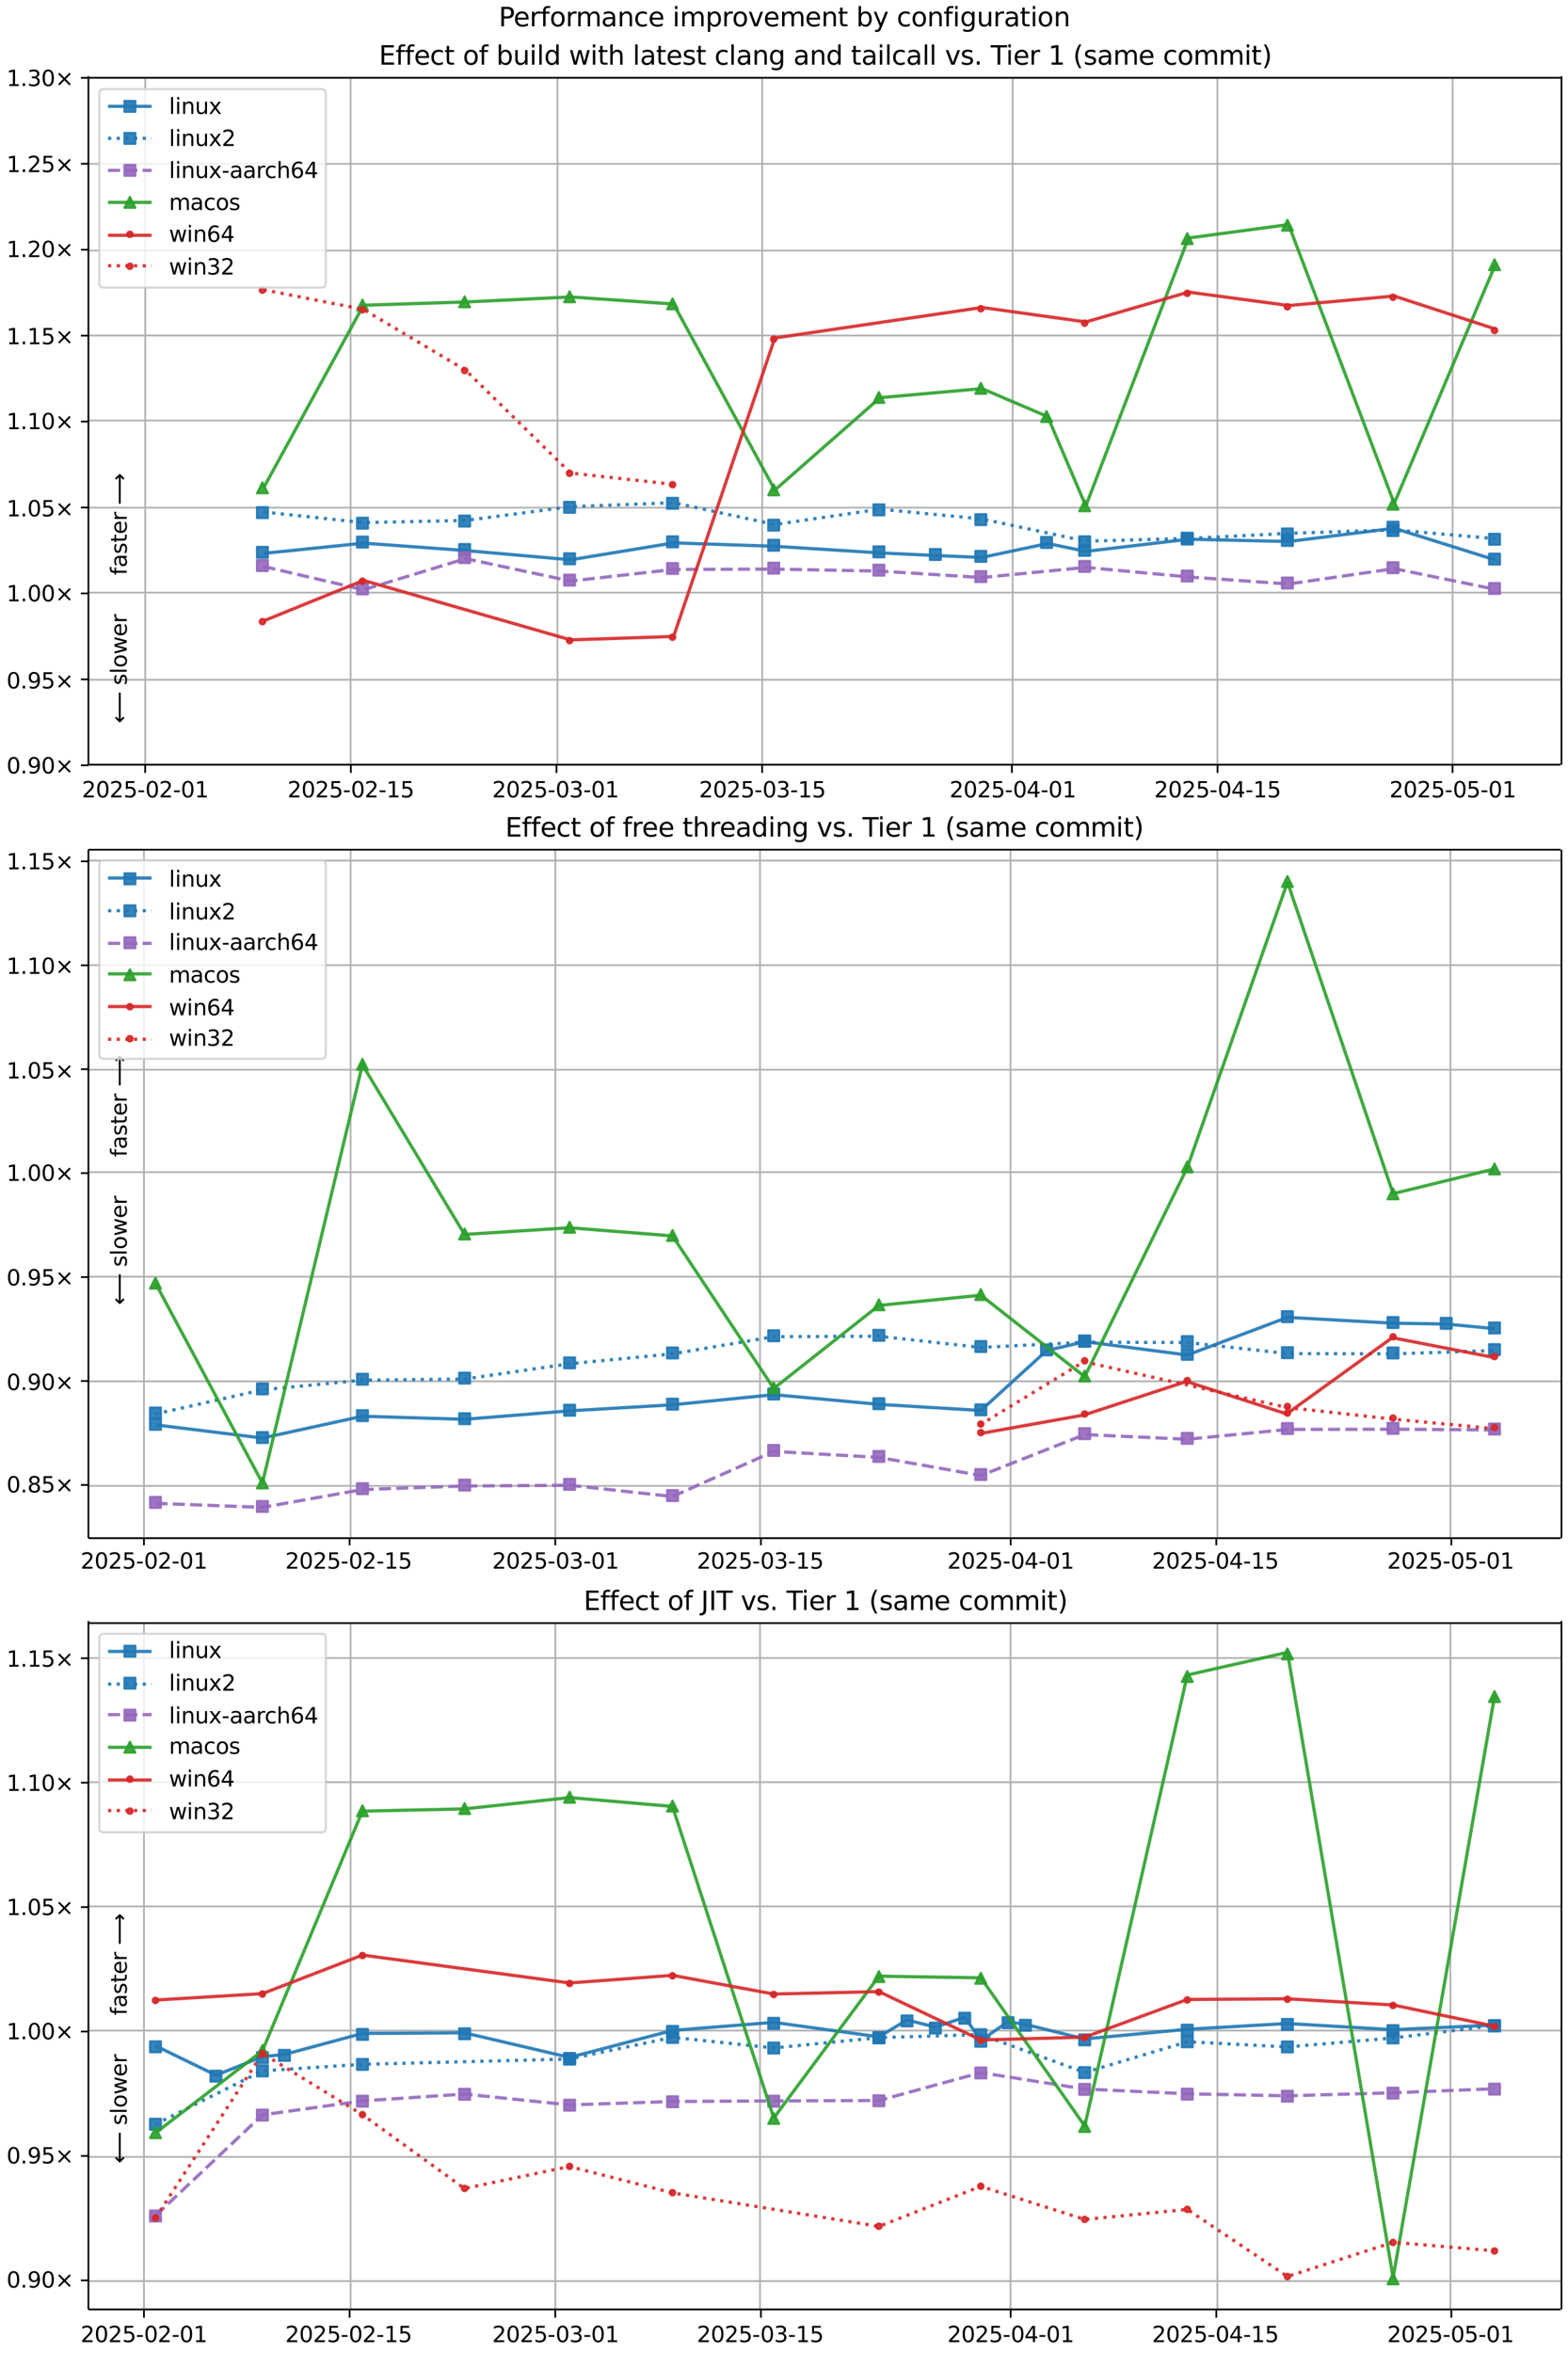<?xml version="1.0" encoding="UTF-8"?>
<!DOCTYPE svg  PUBLIC '-//W3C//DTD SVG 1.1//EN'  'http://www.w3.org/Graphics/SVG/1.1/DTD/svg11.dtd'>
<svg width="720pt" height="1080pt" version="1.1" viewBox="0 0 720 1080" xmlns="http://www.w3.org/2000/svg" xmlns:xlink="http://www.w3.org/1999/xlink">
<defs>
<style type="text/css">*{stroke-linejoin: round; stroke-linecap: butt}</style>
</defs>
<path d="m0 1080h720v-1080h-720z" fill="#fff"/>
<path d="m40.6 351h676v-316h-676z" fill="#fff"/>
<path d="m66.7 351v-316" clip-path="url(#j)" fill="none" stroke="#b0b0b0" stroke-linecap="square" stroke-width=".8"/>
<defs>
<path id="t" d="m0 0v3.5" stroke="#000" stroke-width=".8"/>
</defs>
<use x="66.659" y="351.265" stroke="#000000" stroke-width=".8" xlink:href="#t"/>
<g transform="translate(37.6 366) scale(.1 -.1)">
<defs>
<path id="d" transform="scale(.016)" d="m1228 531h2203v-531h-2962v531q359 372 979 998 621 627 780 809 303 340 423 576 121 236 121 464 0 372-261 606-261 235-680 235-297 0-627-103-329-103-704-313v638q381 153 712 231 332 78 607 78 725 0 1156-363 431-362 431-968 0-288-108-546-107-257-392-607-78-91-497-524-418-433-1181-1211z"/>
<path id="b" transform="scale(.016)" d="m2034 4250q-487 0-733-480-245-479-245-1442 0-959 245-1439 246-480 733-480 491 0 736 480 246 480 246 1439 0 963-246 1442-245 480-736 480zm0 500q785 0 1199-621 414-620 414-1801 0-1178-414-1799-414-620-1199-620-784 0-1198 620-414 621-414 1799 0 1181 414 1801 414 621 1198 621z"/>
<path id="i" transform="scale(.016)" d="m691 4666h2478v-532h-1900v-1143q137 47 274 70 138 23 276 23 781 0 1237-428 457-428 457-1159 0-753-469-1171-469-417-1322-417-294 0-599 50-304 50-629 150v635q281-153 581-228t634-75q541 0 856 284 316 284 316 772 0 487-316 771-315 285-856 285-253 0-505-56-251-56-513-175v2344z"/>
<path id="g" transform="scale(.016)" d="m313 2009h1684v-512h-1684v512z"/>
<path id="f" transform="scale(.016)" d="m794 531h1031v3560l-1122-225v575l1116 225h631v-4135h1031v-531h-2687v531z"/>
</defs>
<use xlink:href="#d"/>
<use transform="translate(63.6)" xlink:href="#b"/>
<use transform="translate(127)" xlink:href="#d"/>
<use transform="translate(191)" xlink:href="#i"/>
<use transform="translate(254)" xlink:href="#g"/>
<use transform="translate(291)" xlink:href="#b"/>
<use transform="translate(354)" xlink:href="#d"/>
<use transform="translate(418)" xlink:href="#g"/>
<use transform="translate(454)" xlink:href="#b"/>
<use transform="translate(518)" xlink:href="#f"/>
</g>
<path d="m161 351v-316" clip-path="url(#j)" fill="none" stroke="#b0b0b0" stroke-linecap="square" stroke-width=".8"/>
<use x="161.093" y="351.265" stroke="#000000" stroke-width=".8" xlink:href="#t"/>
<g transform="translate(132 366) scale(.1 -.1)">
<use xlink:href="#d"/>
<use transform="translate(63.6)" xlink:href="#b"/>
<use transform="translate(127)" xlink:href="#d"/>
<use transform="translate(191)" xlink:href="#i"/>
<use transform="translate(254)" xlink:href="#g"/>
<use transform="translate(291)" xlink:href="#b"/>
<use transform="translate(354)" xlink:href="#d"/>
<use transform="translate(418)" xlink:href="#g"/>
<use transform="translate(454)" xlink:href="#f"/>
<use transform="translate(518)" xlink:href="#i"/>
</g>
<path d="m256 351v-316" clip-path="url(#j)" fill="none" stroke="#b0b0b0" stroke-linecap="square" stroke-width=".8"/>
<use x="255.527" y="351.265" stroke="#000000" stroke-width=".8" xlink:href="#t"/>
<g transform="translate(226 366) scale(.1 -.1)">
<defs>
<path id="af" transform="scale(.016)" d="m2597 2516q453-97 707-404 255-306 255-756 0-690-475-1069-475-378-1350-378-293 0-604 58t-642 174v609q262-153 574-231 313-78 654-78 593 0 904 234t311 681q0 413-289 645-289 233-804 233h-544v519h569q465 0 712 186t247 536q0 359-255 551-254 193-729 193-260 0-557-57-297-56-653-174v562q360 100 674 150t592 50q719 0 1137-327 419-326 419-882 0-388-222-655t-631-370z"/>
</defs>
<use xlink:href="#d"/>
<use transform="translate(63.6)" xlink:href="#b"/>
<use transform="translate(127)" xlink:href="#d"/>
<use transform="translate(191)" xlink:href="#i"/>
<use transform="translate(254)" xlink:href="#g"/>
<use transform="translate(291)" xlink:href="#b"/>
<use transform="translate(354)" xlink:href="#af"/>
<use transform="translate(418)" xlink:href="#g"/>
<use transform="translate(454)" xlink:href="#b"/>
<use transform="translate(518)" xlink:href="#f"/>
</g>
<path d="m350 351v-316" clip-path="url(#j)" fill="none" stroke="#b0b0b0" stroke-linecap="square" stroke-width=".8"/>
<use x="349.961" y="351.265" stroke="#000000" stroke-width=".8" xlink:href="#t"/>
<g transform="translate(321 366) scale(.1 -.1)">
<use xlink:href="#d"/>
<use transform="translate(63.6)" xlink:href="#b"/>
<use transform="translate(127)" xlink:href="#d"/>
<use transform="translate(191)" xlink:href="#i"/>
<use transform="translate(254)" xlink:href="#g"/>
<use transform="translate(291)" xlink:href="#b"/>
<use transform="translate(354)" xlink:href="#af"/>
<use transform="translate(418)" xlink:href="#g"/>
<use transform="translate(454)" xlink:href="#f"/>
<use transform="translate(518)" xlink:href="#i"/>
</g>
<path d="m465 351v-316" clip-path="url(#j)" fill="none" stroke="#b0b0b0" stroke-linecap="square" stroke-width=".8"/>
<use x="464.63" y="351.265" stroke="#000000" stroke-width=".8" xlink:href="#t"/>
<g transform="translate(436 366) scale(.1 -.1)">
<defs>
<path id="ac" transform="scale(.016)" d="m2419 4116-1594-2491h1594v2491zm-166 550h794v-3041h666v-525h-666v-1100h-628v1100h-2106v609l1940 2957z"/>
</defs>
<use xlink:href="#d"/>
<use transform="translate(63.6)" xlink:href="#b"/>
<use transform="translate(127)" xlink:href="#d"/>
<use transform="translate(191)" xlink:href="#i"/>
<use transform="translate(254)" xlink:href="#g"/>
<use transform="translate(291)" xlink:href="#b"/>
<use transform="translate(354)" xlink:href="#ac"/>
<use transform="translate(418)" xlink:href="#g"/>
<use transform="translate(454)" xlink:href="#b"/>
<use transform="translate(518)" xlink:href="#f"/>
</g>
<path d="m559 351v-316" clip-path="url(#j)" fill="none" stroke="#b0b0b0" stroke-linecap="square" stroke-width=".8"/>
<use x="559.064" y="351.265" stroke="#000000" stroke-width=".8" xlink:href="#t"/>
<g transform="translate(530 366) scale(.1 -.1)">
<use xlink:href="#d"/>
<use transform="translate(63.6)" xlink:href="#b"/>
<use transform="translate(127)" xlink:href="#d"/>
<use transform="translate(191)" xlink:href="#i"/>
<use transform="translate(254)" xlink:href="#g"/>
<use transform="translate(291)" xlink:href="#b"/>
<use transform="translate(354)" xlink:href="#ac"/>
<use transform="translate(418)" xlink:href="#g"/>
<use transform="translate(454)" xlink:href="#f"/>
<use transform="translate(518)" xlink:href="#i"/>
</g>
<path d="m667 351v-316" clip-path="url(#j)" fill="none" stroke="#b0b0b0" stroke-linecap="square" stroke-width=".8"/>
<use x="666.988" y="351.265" stroke="#000000" stroke-width=".8" xlink:href="#t"/>
<g transform="translate(638 366) scale(.1 -.1)">
<use xlink:href="#d"/>
<use transform="translate(63.6)" xlink:href="#b"/>
<use transform="translate(127)" xlink:href="#d"/>
<use transform="translate(191)" xlink:href="#i"/>
<use transform="translate(254)" xlink:href="#g"/>
<use transform="translate(291)" xlink:href="#b"/>
<use transform="translate(354)" xlink:href="#i"/>
<use transform="translate(418)" xlink:href="#g"/>
<use transform="translate(454)" xlink:href="#b"/>
<use transform="translate(518)" xlink:href="#f"/>
</g>
<path d="m40.6 351h676" clip-path="url(#j)" fill="none" stroke="#b0b0b0" stroke-linecap="square" stroke-width=".8"/>
<defs>
<path id="q" d="m0 0h-3.5" stroke="#000" stroke-width=".8"/>
</defs>
<use x="40.646" y="351.265" stroke="#000000" stroke-width=".8" xlink:href="#q"/>
<g transform="translate(3 355) scale(.1 -.1)">
<defs>
<path id="n" transform="scale(.016)" d="m684 794h660v-794h-660v794z"/>
<path id="ah" transform="scale(.016)" d="m703 97v575q238-113 481-172 244-59 479-59 625 0 954 420 330 420 377 1277-181-269-460-413-278-144-615-144-700 0-1108 423-408 424-408 1159 0 718 425 1152 425 435 1131 435 810 0 1236-621 427-620 427-1801 0-1103-524-1761-523-658-1407-658-238 0-482 47-243 47-506 141zm1256 1978q425 0 673 290 249 291 249 798 0 503-249 795-248 292-673 292t-673-292-248-795q0-507 248-798 248-290 673-290z"/>
<path id="r" transform="scale(.016)" d="m4488 3438-1429-1435 1429-1428-372-378-1435 1434-1434-1434-369 378 1425 1428-1425 1435 369 378 1434-1435 1435 1435 372-378z"/>
</defs>
<use xlink:href="#b"/>
<use transform="translate(63.6)" xlink:href="#n"/>
<use transform="translate(95.4)" xlink:href="#ah"/>
<use transform="translate(159)" xlink:href="#b"/>
<use transform="translate(223)" xlink:href="#r"/>
</g>
<path d="m40.6 312h676" clip-path="url(#j)" fill="none" stroke="#b0b0b0" stroke-linecap="square" stroke-width=".8"/>
<use x="40.646" y="311.823" stroke="#000000" stroke-width=".8" xlink:href="#q"/>
<g transform="translate(3 316) scale(.1 -.1)">
<use xlink:href="#b"/>
<use transform="translate(63.6)" xlink:href="#n"/>
<use transform="translate(95.4)" xlink:href="#ah"/>
<use transform="translate(159)" xlink:href="#i"/>
<use transform="translate(223)" xlink:href="#r"/>
</g>
<path d="m40.6 272h676" clip-path="url(#j)" fill="none" stroke="#b0b0b0" stroke-linecap="square" stroke-width=".8"/>
<use x="40.646" y="272.382" stroke="#000000" stroke-width=".8" xlink:href="#q"/>
<g transform="translate(3 276) scale(.1 -.1)">
<use xlink:href="#f"/>
<use transform="translate(63.6)" xlink:href="#n"/>
<use transform="translate(95.4)" xlink:href="#b"/>
<use transform="translate(159)" xlink:href="#b"/>
<use transform="translate(223)" xlink:href="#r"/>
</g>
<path d="m40.6 233h676" clip-path="url(#j)" fill="none" stroke="#b0b0b0" stroke-linecap="square" stroke-width=".8"/>
<use x="40.646" y="232.94" stroke="#000000" stroke-width=".8" xlink:href="#q"/>
<g transform="translate(3 237) scale(.1 -.1)">
<use xlink:href="#f"/>
<use transform="translate(63.6)" xlink:href="#n"/>
<use transform="translate(95.4)" xlink:href="#b"/>
<use transform="translate(159)" xlink:href="#i"/>
<use transform="translate(223)" xlink:href="#r"/>
</g>
<path d="m40.6 193h676" clip-path="url(#j)" fill="none" stroke="#b0b0b0" stroke-linecap="square" stroke-width=".8"/>
<use x="40.646" y="193.499" stroke="#000000" stroke-width=".8" xlink:href="#q"/>
<g transform="translate(3 197) scale(.1 -.1)">
<use xlink:href="#f"/>
<use transform="translate(63.6)" xlink:href="#n"/>
<use transform="translate(95.4)" xlink:href="#f"/>
<use transform="translate(159)" xlink:href="#b"/>
<use transform="translate(223)" xlink:href="#r"/>
</g>
<path d="m40.6 154h676" clip-path="url(#j)" fill="none" stroke="#b0b0b0" stroke-linecap="square" stroke-width=".8"/>
<use x="40.646" y="154.057" stroke="#000000" stroke-width=".8" xlink:href="#q"/>
<g transform="translate(3 158) scale(.1 -.1)">
<use xlink:href="#f"/>
<use transform="translate(63.6)" xlink:href="#n"/>
<use transform="translate(95.4)" xlink:href="#f"/>
<use transform="translate(159)" xlink:href="#i"/>
<use transform="translate(223)" xlink:href="#r"/>
</g>
<path d="m40.6 115h676" clip-path="url(#j)" fill="none" stroke="#b0b0b0" stroke-linecap="square" stroke-width=".8"/>
<use x="40.646" y="114.616" stroke="#000000" stroke-width=".8" xlink:href="#q"/>
<g transform="translate(3 118) scale(.1 -.1)">
<use xlink:href="#f"/>
<use transform="translate(63.6)" xlink:href="#n"/>
<use transform="translate(95.4)" xlink:href="#d"/>
<use transform="translate(159)" xlink:href="#b"/>
<use transform="translate(223)" xlink:href="#r"/>
</g>
<path d="m40.6 75.2h676" clip-path="url(#j)" fill="none" stroke="#b0b0b0" stroke-linecap="square" stroke-width=".8"/>
<use x="40.646" y="75.174" stroke="#000000" stroke-width=".8" xlink:href="#q"/>
<g transform="translate(3 79) scale(.1 -.1)">
<use xlink:href="#f"/>
<use transform="translate(63.6)" xlink:href="#n"/>
<use transform="translate(95.4)" xlink:href="#d"/>
<use transform="translate(159)" xlink:href="#i"/>
<use transform="translate(223)" xlink:href="#r"/>
</g>
<path d="m40.6 35.7h676" clip-path="url(#j)" fill="none" stroke="#b0b0b0" stroke-linecap="square" stroke-width=".8"/>
<use x="40.646" y="35.733" stroke="#000000" stroke-width=".8" xlink:href="#q"/>
<g transform="translate(3 39.5) scale(.1 -.1)">
<use xlink:href="#f"/>
<use transform="translate(63.6)" xlink:href="#n"/>
<use transform="translate(95.4)" xlink:href="#af"/>
<use transform="translate(159)" xlink:href="#b"/>
<use transform="translate(223)" xlink:href="#r"/>
</g>
<path d="m121 254 45.9-4.7 46.9 3.39 48.2 4.25 47.3-7.77 46.5 1.58 48.3 3.03 25.9 1.22 20.9 0.861 30.2-6.4 17.5 3.63 47.1-5.59 46 1.05 48.5-6.08 46.6 14.6" clip-path="url(#j)" fill="none" stroke="#1f77b4" stroke-linecap="square" stroke-opacity=".9" stroke-width="1.5"/>
<defs>
<path id="a" d="m-2.5 2.5h5v-5h-5z" stroke="#1f77b4" stroke-opacity=".9"/>
</defs>
<g clip-path="url(#j)" fill="#1f77b4" fill-opacity=".9" stroke="#1f77b4" stroke-opacity=".9">
<use x="120.506" y="253.524" xlink:href="#a"/>
<use x="166.439" y="248.826" xlink:href="#a"/>
<use x="213.344" y="252.213" xlink:href="#a"/>
<use x="261.549" y="256.463" xlink:href="#a"/>
<use x="308.819" y="248.689" xlink:href="#a"/>
<use x="355.277" y="250.266" xlink:href="#a"/>
<use x="403.571" y="253.295" xlink:href="#a"/>
<use x="429.5" y="254.51" xlink:href="#a"/>
<use x="450.371" y="255.372" xlink:href="#a"/>
<use x="480.559" y="248.973" xlink:href="#a"/>
<use x="498.057" y="252.6" xlink:href="#a"/>
<use x="545.178" y="247.011" xlink:href="#a"/>
<use x="591.157" y="248.058" xlink:href="#a"/>
<use x="639.648" y="241.978" xlink:href="#a"/>
<use x="686.256" y="256.616" xlink:href="#a"/>
</g>
<g stroke="#1f77b4" stroke-opacity=".9">
<path d="m121 235 45.9 4.86 46.9-0.979 48.2-6.32 47.3-1.82 46.5 10 48.3-7.04 46.8 4.49 47.7 10.2 47.1-1.25 46-2.34 48.5-1.57 46.6 4.01" clip-path="url(#j)" fill="none" stroke-dasharray="1.5,2.475" stroke-width="1.5"/>
<g clip-path="url(#j)" fill="#1f77b4" fill-opacity=".9">
<use x="120.506" y="235.286" xlink:href="#a"/>
<use x="166.439" y="240.143" xlink:href="#a"/>
<use x="213.344" y="239.164" xlink:href="#a"/>
<use x="261.549" y="232.845" xlink:href="#a"/>
<use x="308.819" y="231.02" xlink:href="#a"/>
<use x="355.277" y="241.049" xlink:href="#a"/>
<use x="403.571" y="234.012" xlink:href="#a"/>
<use x="450.371" y="238.501" xlink:href="#a"/>
<use x="498.057" y="248.672" xlink:href="#a"/>
<use x="545.178" y="247.419" xlink:href="#a"/>
<use x="591.157" y="245.078" xlink:href="#a"/>
<use x="639.648" y="243.508" xlink:href="#a"/>
<use x="686.256" y="247.52" xlink:href="#a"/>
</g>
</g>
<path d="m121 260 45.9 10.7 46.9-14.3 48.2 10.3 47.3-5.34 46.5-0.147 48.3 0.919 46.8 2.95 47.7-4.66 47.1 4.4 46 3.22 48.5-7.04 46.6 9.54" clip-path="url(#j)" fill="none" stroke="#9467bd" stroke-dasharray="5.55,2.4" stroke-opacity=".9" stroke-width="1.5"/>
<defs>
<path id="h" d="m-2.5 2.5h5v-5h-5z" stroke="#9467bd" stroke-opacity=".9"/>
</defs>
<g clip-path="url(#j)" fill="#9467bd" fill-opacity=".9" stroke="#9467bd" stroke-opacity=".9">
<use x="120.506" y="259.6" xlink:href="#h"/>
<use x="166.439" y="270.269" xlink:href="#h"/>
<use x="213.344" y="255.935" xlink:href="#h"/>
<use x="261.549" y="266.267" xlink:href="#h"/>
<use x="308.819" y="260.924" xlink:href="#h"/>
<use x="355.277" y="260.777" xlink:href="#h"/>
<use x="403.571" y="261.696" xlink:href="#h"/>
<use x="450.371" y="264.644" xlink:href="#h"/>
<use x="498.057" y="259.986" xlink:href="#h"/>
<use x="545.178" y="264.383" xlink:href="#h"/>
<use x="591.157" y="267.602" xlink:href="#h"/>
<use x="639.648" y="260.563" xlink:href="#h"/>
<use x="686.256" y="270.103" xlink:href="#h"/>
</g>
<path d="m121 224 45.9-83.9 46.9-1.5 48.2-2.3 47.3 3.24 46.5 85.4 48.3-42.4 46.8-4.19 30.2 12.9 17.5 41 47.1-123 46-6.17 48.5 128 46.6-110" clip-path="url(#j)" fill="none" stroke="#2ca02c" stroke-linecap="square" stroke-opacity=".9" stroke-width="1.5"/>
<defs>
<path id="e" d="m0-2.5-2.5 5h5z" stroke="#2ca02c" stroke-opacity=".9"/>
</defs>
<g clip-path="url(#j)" fill="#2ca02c" fill-opacity=".9" stroke="#2ca02c" stroke-opacity=".9">
<use x="120.506" y="223.89" xlink:href="#e"/>
<use x="166.439" y="140.023" xlink:href="#e"/>
<use x="213.344" y="138.528" xlink:href="#e"/>
<use x="261.549" y="136.229" xlink:href="#e"/>
<use x="308.819" y="139.474" xlink:href="#e"/>
<use x="355.277" y="224.837" xlink:href="#e"/>
<use x="403.571" y="182.439" xlink:href="#e"/>
<use x="450.371" y="178.244" xlink:href="#e"/>
<use x="480.559" y="191.19" xlink:href="#e"/>
<use x="498.057" y="232.146" xlink:href="#e"/>
<use x="545.178" y="109.527" xlink:href="#e"/>
<use x="591.157" y="103.359" xlink:href="#e"/>
<use x="639.648" y="231.406" xlink:href="#e"/>
<use x="686.256" y="121.491" xlink:href="#e"/>
</g>
<path d="m121 285 45.9-18.6 95.1 27.3 47.3-1.57 46.5-137 95.1-14 47.7 6.64 47.1-13.7 46 6.16 48.5-4.35 46.6 15.2" clip-path="url(#j)" fill="none" stroke="#d62728" stroke-linecap="square" stroke-opacity=".9" stroke-width="1.5"/>
<defs>
<path id="c" d="m0 1.25c0.332 0 0.649-0.132 0.884-0.366 0.234-0.234 0.366-0.552 0.366-0.884s-0.132-0.649-0.366-0.884c-0.234-0.234-0.552-0.366-0.884-0.366s-0.649 0.132-0.884 0.366c-0.234 0.234-0.366 0.552-0.366 0.884s0.132 0.649 0.366 0.884c0.234 0.234 0.552 0.366 0.884 0.366z" stroke="#d62728" stroke-opacity=".9"/>
</defs>
<g clip-path="url(#j)" fill="#d62728" fill-opacity=".9" stroke="#d62728" stroke-opacity=".9">
<use x="120.506" y="285.312" xlink:href="#c"/>
<use x="166.439" y="266.755" xlink:href="#c"/>
<use x="261.549" y="294.045" xlink:href="#c"/>
<use x="308.819" y="292.477" xlink:href="#c"/>
<use x="355.277" y="155.665" xlink:href="#c"/>
<use x="450.371" y="141.707" xlink:href="#c"/>
<use x="498.057" y="148.347" xlink:href="#c"/>
<use x="545.178" y="134.636" xlink:href="#c"/>
<use x="591.157" y="140.8" xlink:href="#c"/>
<use x="639.648" y="136.455" xlink:href="#c"/>
<use x="686.256" y="151.677" xlink:href="#c"/>
</g>
<g stroke="#d62728" stroke-opacity=".9">
<path d="m121 133 45.9 9.02 46.9 27.9 48.2 47.2 47.3 5.21" clip-path="url(#j)" fill="none" stroke-dasharray="1.5,2.475" stroke-width="1.5"/>
<g clip-path="url(#j)" fill="#d62728" fill-opacity=".9">
<use x="120.506" y="133.169" xlink:href="#c"/>
<use x="166.439" y="142.19" xlink:href="#c"/>
<use x="213.344" y="170.063" xlink:href="#c"/>
<use x="261.549" y="217.248" xlink:href="#c"/>
<use x="308.819" y="222.456" xlink:href="#c"/>
</g>
</g>
<path d="m40.6 351v-316" fill="none" stroke="#000" stroke-linecap="square" stroke-width=".8"/>
<path d="m717 351v-316" fill="none" stroke="#000" stroke-linecap="square" stroke-width=".8"/>
<path d="m40.6 351h676" fill="none" stroke="#000" stroke-linecap="square" stroke-width=".8"/>
<path d="m40.6 35.7h676" fill="none" stroke="#000" stroke-linecap="square" stroke-width=".8"/>
<g clip-path="url(#j)">
<g transform="translate(58.2 264) rotate(-90) scale(.1 -.1)">
<defs>
<path id="ab" transform="scale(.016)" d="m2375 4863v-479h-550q-309 0-430-125-120-125-120-450v-309h947v-447h-947v-3053h-578v3053h-550v447h550v244q0 584 272 851 272 268 862 268h544z"/>
<path id="p" transform="scale(.016)" d="m2194 1759q-697 0-966-159t-269-544q0-306 202-486 202-179 548-179 479 0 768 339t289 901v128h-572zm1147 238v-2e3h-575v531q-197-318-491-470t-719-152q-537 0-855 302-317 302-317 808 0 590 395 890 396 300 1180 300h807v57q0 397-261 614t-733 217q-300 0-585-72-284-72-546-216v532q315 122 612 182 297 61 578 61 760 0 1135-394 375-393 375-1193z"/>
<path id="x" transform="scale(.016)" d="m2834 3397v-544q-243 125-506 187-262 63-544 63-428 0-642-131t-214-394q0-200 153-314t616-217l197-44q612-131 870-370t258-667q0-488-386-773-386-284-1061-284-281 0-586 55t-642 164v594q319-166 628-249 309-82 613-82 406 0 624 139 219 139 219 392 0 234-158 359-157 125-692 241l-200 47q-534 112-772 345-237 233-237 639 0 494 350 762 350 269 994 269 318 0 599-47 282-46 519-140z"/>
<path id="w" transform="scale(.016)" d="m1172 4494v-994h1184v-447h-1184v-1900q0-428 117-550t477-122h590v-481h-590q-666 0-919 248-253 249-253 905v1900h-422v447h422v994h578z"/>
<path id="o" transform="scale(.016)" d="m3597 1894v-281h-2644q38-594 358-905t892-311q331 0 642 81t618 244v-544q-310-131-635-200t-659-69q-838 0-1327 487-489 488-489 1320 0 859 464 1363 464 505 1252 505 706 0 1117-455 411-454 411-1235zm-575 169q-6 471-264 752-258 282-683 282-481 0-770-272t-333-766l2050 4z"/>
<path id="u" transform="scale(.016)" d="m2631 2963q-97 56-211 82-114 27-251 27-488 0-749-317t-261-911v-1844h-578v3500h578v-544q182 319 472 473 291 155 707 155 59 0 131-8 72-7 159-23l3-590z"/>
<path id="ar" transform="scale(.016)" d="m8863 2147v-281l-1229-1228-375 375 729 728h-7622v531h7622l-729 728 375 375 1229-1228z"/>
</defs>
<use xlink:href="#ab"/>
<use transform="translate(35.2)" xlink:href="#p"/>
<use transform="translate(96.5)" xlink:href="#x"/>
<use transform="translate(149)" xlink:href="#w"/>
<use transform="translate(188)" xlink:href="#o"/>
<use transform="translate(249)" xlink:href="#u"/>
<use transform="translate(290)" xlink:href="#DejaVuSans-20"/>
<use transform="translate(322)" xlink:href="#ar"/>
</g>
</g>
<g clip-path="url(#j)">
<g transform="translate(58.2 332) rotate(-90) scale(.1 -.1)">
<defs>
<path id="as" transform="scale(.016)" d="m313 1866v281l1228 1228 375-375-728-728h7621v-531h-7621l728-728-375-375-1228 1228z"/>
<path id="v" transform="scale(.016)" d="m603 4863h575v-4863h-575v4863z"/>
<path id="y" transform="scale(.016)" d="m1959 3097q-462 0-731-361t-269-989 267-989q268-361 733-361 460 0 728 362 269 363 269 988 0 622-269 986-268 364-728 364zm0 487q750 0 1178-488 429-487 429-1349 0-859-429-1349-428-489-1178-489-753 0-1180 489-426 490-426 1349 0 862 426 1349 427 488 1180 488z"/>
<path id="ae" transform="scale(.016)" d="m269 3500h575l719-2731 715 2731h678l719-2731 716 2731h575l-916-3500h-678l-753 2869-756-2869h-679l-915 3500z"/>
</defs>
<use xlink:href="#as"/>
<use transform="translate(143)" xlink:href="#DejaVuSans-20"/>
<use transform="translate(175)" xlink:href="#x"/>
<use transform="translate(227)" xlink:href="#v"/>
<use transform="translate(255)" xlink:href="#y"/>
<use transform="translate(316)" xlink:href="#ae"/>
<use transform="translate(398)" xlink:href="#o"/>
<use transform="translate(460)" xlink:href="#u"/>
</g>
</g>
<g transform="translate(174 29.7) scale(.12 -.12)">
<defs>
<path id="ao" transform="scale(.016)" d="m628 4666h2950v-532h-2319v-1381h2222v-531h-2222v-1691h2375v-531h-3006v4666z"/>
<path id="z" transform="scale(.016)" d="m3122 3366v-538q-244 135-489 202t-495 67q-560 0-870-355-309-354-309-995t309-996q310-354 870-354 250 0 495 67t489 202v-532q-241-112-499-168-257-57-548-57-791 0-1257 497-465 497-465 1341 0 856 470 1346 471 491 1290 491 265 0 518-55 253-54 491-163z"/>
<path id="at" transform="scale(.016)" d="m3116 1747q0 634-261 995t-717 361q-457 0-718-361t-261-995 261-995 718-361q456 0 717 361t261 995zm-1957 1222q182 312 458 463 277 152 661 152 638 0 1036-506 399-506 399-1331t-399-1332q-398-506-1036-506-384 0-661 152-276 152-458 464v-525h-578v4863h578v-1894z"/>
<path id="ad" transform="scale(.016)" d="m544 1381v2119h575v-2097q0-497 193-746 194-248 582-248 465 0 735 297 271 297 271 810v1984h575v-3500h-575v538q-209-319-486-474-276-155-642-155-603 0-916 375-312 375-312 1097zm1447 2203z"/>
<path id="l" transform="scale(.016)" d="m603 3500h575v-3500h-575v3500zm0 1363h575v-729h-575v729z"/>
<path id="an" transform="scale(.016)" d="m2906 2969v1894h575v-4863h-575v525q-181-312-458-464-276-152-664-152-634 0-1033 506-398 507-398 1332t398 1331q399 506 1033 506 388 0 664-152 277-151 458-463zm-1959-1222q0-634 261-995t717-361 718 361q263 361 263 995t-263 995q-262 361-718 361t-717-361-261-995z"/>
<path id="aj" transform="scale(.016)" d="m3513 2113v-2113h-575v2094q0 497-194 743-194 247-581 247-466 0-735-297-269-296-269-809v-1978h-578v4863h578v-1907q207 316 486 472 280 156 646 156 603 0 912-373 310-373 310-1098z"/>
<path id="s" transform="scale(.016)" d="m3513 2113v-2113h-575v2094q0 497-194 743-194 247-581 247-466 0-735-297-269-296-269-809v-1978h-578v3500h578v-544q207 316 486 472 280 156 646 156 603 0 912-373 310-373 310-1098z"/>
<path id="am" transform="scale(.016)" d="m2906 1791q0 625-258 968-257 344-723 344-462 0-720-344-258-343-258-968 0-622 258-966t720-344q466 0 723 344 258 344 258 966zm575-1357q0-893-397-1329-396-436-1215-436-303 0-572 45t-522 139v559q253-137 500-202 247-66 503-66 566 0 847 295t281 892v285q-178-310-456-463t-666-153q-643 0-1037 490-394 491-394 1301 0 812 394 1302 394 491 1037 491 388 0 666-153t456-462v531h575v-3066z"/>
<path id="ak" transform="scale(.016)" d="m191 3500h609l1094-2937 1094 2937h609l-1313-3500h-781l-1312 3500z"/>
<path id="al" transform="scale(.016)" d="m-19 4666h3947v-532h-1656v-4134h-634v4134h-1657v532z"/>
<path id="aq" transform="scale(.016)" d="m1984 4856q-418-718-622-1422-203-703-203-1425 0-721 205-1429t620-1424h-500q-468 735-701 1444t-233 1409q0 697 231 1403 232 707 703 1444h500z"/>
<path id="aa" transform="scale(.016)" d="m3328 2828q216 388 516 572t706 184q547 0 844-383 297-382 297-1088v-2113h-578v2094q0 503-179 746-178 244-543 244-447 0-707-297-259-296-259-809v-1978h-578v2094q0 506-178 748t-550 242q-441 0-701-298-259-298-259-808v-1978h-578v3500h578v-544q197 322 472 475t653 153q382 0 649-194 267-193 395-562z"/>
<path id="ap" transform="scale(.016)" d="m513 4856h500q468-737 701-1444 233-706 233-1403 0-700-233-1409t-701-1444h-500q415 716 620 1424t205 1429q0 722-205 1425-205 704-620 1422z"/>
</defs>
<use xlink:href="#ao"/>
<use transform="translate(63.2)" xlink:href="#ab"/>
<use transform="translate(98.4)" xlink:href="#ab"/>
<use transform="translate(134)" xlink:href="#o"/>
<use transform="translate(195)" xlink:href="#z"/>
<use transform="translate(250)" xlink:href="#w"/>
<use transform="translate(289)" xlink:href="#DejaVuSans-20"/>
<use transform="translate(321)" xlink:href="#y"/>
<use transform="translate(382)" xlink:href="#ab"/>
<use transform="translate(417)" xlink:href="#DejaVuSans-20"/>
<use transform="translate(449)" xlink:href="#at"/>
<use transform="translate(513)" xlink:href="#ad"/>
<use transform="translate(576)" xlink:href="#l"/>
<use transform="translate(604)" xlink:href="#v"/>
<use transform="translate(632)" xlink:href="#an"/>
<use transform="translate(695)" xlink:href="#DejaVuSans-20"/>
<use transform="translate(727)" xlink:href="#ae"/>
<use transform="translate(809)" xlink:href="#l"/>
<use transform="translate(837)" xlink:href="#w"/>
<use transform="translate(876)" xlink:href="#aj"/>
<use transform="translate(939)" xlink:href="#DejaVuSans-20"/>
<use transform="translate(971)" xlink:href="#v"/>
<use transform="translate(999)" xlink:href="#p"/>
<use transform="translate(1060)" xlink:href="#w"/>
<use transform="translate(1099)" xlink:href="#o"/>
<use transform="translate(1161)" xlink:href="#x"/>
<use transform="translate(1213)" xlink:href="#w"/>
<use transform="translate(1252)" xlink:href="#DejaVuSans-20"/>
<use transform="translate(1284)" xlink:href="#z"/>
<use transform="translate(1339)" xlink:href="#v"/>
<use transform="translate(1367)" xlink:href="#p"/>
<use transform="translate(1428)" xlink:href="#s"/>
<use transform="translate(1491)" xlink:href="#am"/>
<use transform="translate(1555)" xlink:href="#DejaVuSans-20"/>
<use transform="translate(1586)" xlink:href="#p"/>
<use transform="translate(1648)" xlink:href="#s"/>
<use transform="translate(1711)" xlink:href="#an"/>
<use transform="translate(1775)" xlink:href="#DejaVuSans-20"/>
<use transform="translate(1806)" xlink:href="#w"/>
<use transform="translate(1846)" xlink:href="#p"/>
<use transform="translate(1907)" xlink:href="#l"/>
<use transform="translate(1935)" xlink:href="#v"/>
<use transform="translate(1962)" xlink:href="#z"/>
<use transform="translate(2017)" xlink:href="#p"/>
<use transform="translate(2079)" xlink:href="#v"/>
<use transform="translate(2106)" xlink:href="#v"/>
<use transform="translate(2134)" xlink:href="#DejaVuSans-20"/>
<use transform="translate(2166)" xlink:href="#ak"/>
<use transform="translate(2225)" xlink:href="#x"/>
<use transform="translate(2277)" xlink:href="#n"/>
<use transform="translate(2309)" xlink:href="#DejaVuSans-20"/>
<use transform="translate(2341)" xlink:href="#al"/>
<use transform="translate(2399)" xlink:href="#l"/>
<use transform="translate(2427)" xlink:href="#o"/>
<use transform="translate(2488)" xlink:href="#u"/>
<use transform="translate(2529)" xlink:href="#DejaVuSans-20"/>
<use transform="translate(2561)" xlink:href="#f"/>
<use transform="translate(2625)" xlink:href="#DejaVuSans-20"/>
<use transform="translate(2656)" xlink:href="#aq"/>
<use transform="translate(2696)" xlink:href="#x"/>
<use transform="translate(2748)" xlink:href="#p"/>
<use transform="translate(2809)" xlink:href="#aa"/>
<use transform="translate(2906)" xlink:href="#o"/>
<use transform="translate(2968)" xlink:href="#DejaVuSans-20"/>
<use transform="translate(3e3)" xlink:href="#z"/>
<use transform="translate(3055)" xlink:href="#y"/>
<use transform="translate(3116)" xlink:href="#aa"/>
<use transform="translate(3213)" xlink:href="#aa"/>
<use transform="translate(3311)" xlink:href="#l"/>
<use transform="translate(3338)" xlink:href="#w"/>
<use transform="translate(3378)" xlink:href="#ap"/>
</g>
<path d="m47.6 132h100q2 0 2-2v-87.1q0-2-2-2h-100q-2 0-2 2v87.1q0 2 2 2z" fill="#fff" opacity=".8" stroke="#ccc"/>
<path d="m49.6 48.8h10 10" fill="none" stroke="#1f77b4" stroke-linecap="square" stroke-opacity=".9" stroke-width="1.5"/>
<use x="59.646" y="48.831" fill="#1f77b4" fill-opacity=".9" stroke="#1f77b4" stroke-opacity=".9" xlink:href="#a"/>
<g transform="translate(77.6 52.3) scale(.1 -.1)">
<defs>
<path id="ag" transform="scale(.016)" d="m3513 3500-1266-1703 1331-1797h-678l-1019 1375-1018-1375h-679l1360 1831-1244 1669h678l928-1247 928 1247h679z"/>
</defs>
<use xlink:href="#v"/>
<use transform="translate(27.8)" xlink:href="#l"/>
<use transform="translate(55.6)" xlink:href="#s"/>
<use transform="translate(119)" xlink:href="#ad"/>
<use transform="translate(182)" xlink:href="#ag"/>
</g>
<path d="m49.6 63.5h10 10" fill="none" stroke="#1f77b4" stroke-dasharray="1.5,2.475" stroke-opacity=".9" stroke-width="1.5"/>
<use x="59.646" y="63.509" fill="#1f77b4" fill-opacity=".9" stroke="#1f77b4" stroke-opacity=".9" xlink:href="#a"/>
<g transform="translate(77.6 67) scale(.1 -.1)">
<use xlink:href="#v"/>
<use transform="translate(27.8)" xlink:href="#l"/>
<use transform="translate(55.6)" xlink:href="#s"/>
<use transform="translate(119)" xlink:href="#ad"/>
<use transform="translate(182)" xlink:href="#ag"/>
<use transform="translate(242)" xlink:href="#d"/>
</g>
<path d="m49.6 78.2h10 10" fill="none" stroke="#9467bd" stroke-dasharray="5.55,2.4" stroke-opacity=".9" stroke-width="1.5"/>
<use x="59.646" y="78.187" fill="#9467bd" fill-opacity=".9" stroke="#9467bd" stroke-opacity=".9" xlink:href="#h"/>
<g transform="translate(77.6 81.7) scale(.1 -.1)">
<defs>
<path id="ai" transform="scale(.016)" d="m2113 2584q-425 0-674-291-248-290-248-796 0-503 248-796 249-292 674-292t673 292q248 293 248 796 0 506-248 796-248 291-673 291zm1253 1979v-575q-238 112-480 171-242 60-480 60-625 0-955-422-329-422-376-1275 184 272 462 417 279 145 613 145 703 0 1111-427 408-426 408-1160 0-719-425-1154-425-434-1131-434-810 0-1238 620-428 621-428 1799 0 1106 525 1764t1409 658q238 0 480-47t505-140z"/>
</defs>
<use xlink:href="#v"/>
<use transform="translate(27.8)" xlink:href="#l"/>
<use transform="translate(55.6)" xlink:href="#s"/>
<use transform="translate(119)" xlink:href="#ad"/>
<use transform="translate(182)" xlink:href="#ag"/>
<use transform="translate(242)" xlink:href="#g"/>
<use transform="translate(278)" xlink:href="#p"/>
<use transform="translate(339)" xlink:href="#p"/>
<use transform="translate(400)" xlink:href="#u"/>
<use transform="translate(439)" xlink:href="#z"/>
<use transform="translate(494)" xlink:href="#aj"/>
<use transform="translate(557)" xlink:href="#ai"/>
<use transform="translate(621)" xlink:href="#ac"/>
</g>
<path d="m49.6 92.9h10 10" fill="none" stroke="#2ca02c" stroke-linecap="square" stroke-opacity=".9" stroke-width="1.5"/>
<use x="59.646" y="92.865" fill="#2ca02c" fill-opacity=".9" stroke="#2ca02c" stroke-opacity=".9" xlink:href="#e"/>
<g transform="translate(77.6 96.4) scale(.1 -.1)">
<use xlink:href="#aa"/>
<use transform="translate(97.4)" xlink:href="#p"/>
<use transform="translate(159)" xlink:href="#z"/>
<use transform="translate(214)" xlink:href="#y"/>
<use transform="translate(275)" xlink:href="#x"/>
</g>
<path d="m49.6 108h10 10" fill="none" stroke="#d62728" stroke-linecap="square" stroke-opacity=".9" stroke-width="1.5"/>
<use x="59.646" y="107.544" fill="#d62728" fill-opacity=".9" stroke="#d62728" stroke-opacity=".9" xlink:href="#c"/>
<g transform="translate(77.6 111) scale(.1 -.1)">
<use xlink:href="#ae"/>
<use transform="translate(81.8)" xlink:href="#l"/>
<use transform="translate(110)" xlink:href="#s"/>
<use transform="translate(173)" xlink:href="#ai"/>
<use transform="translate(237)" xlink:href="#ac"/>
</g>
<path d="m49.6 122h10 10" fill="none" stroke="#d62728" stroke-dasharray="1.5,2.475" stroke-opacity=".9" stroke-width="1.5"/>
<use x="59.646" y="122.222" fill="#d62728" fill-opacity=".9" stroke="#d62728" stroke-opacity=".9" xlink:href="#c"/>
<g transform="translate(77.6 126) scale(.1 -.1)">
<use xlink:href="#ae"/>
<use transform="translate(81.8)" xlink:href="#l"/>
<use transform="translate(110)" xlink:href="#s"/>
<use transform="translate(173)" xlink:href="#af"/>
<use transform="translate(237)" xlink:href="#d"/>
</g>
<path d="m40.6 706h676v-316h-676z" fill="#fff"/>
<path d="m66.1 706v-316" clip-path="url(#k)" fill="none" stroke="#b0b0b0" stroke-linecap="square" stroke-width=".8"/>
<use x="66.097" y="705.793" stroke="#000000" stroke-width=".8" xlink:href="#t"/>
<g transform="translate(37 720) scale(.1 -.1)">
<use xlink:href="#d"/>
<use transform="translate(63.6)" xlink:href="#b"/>
<use transform="translate(127)" xlink:href="#d"/>
<use transform="translate(191)" xlink:href="#i"/>
<use transform="translate(254)" xlink:href="#g"/>
<use transform="translate(291)" xlink:href="#b"/>
<use transform="translate(354)" xlink:href="#d"/>
<use transform="translate(418)" xlink:href="#g"/>
<use transform="translate(454)" xlink:href="#b"/>
<use transform="translate(518)" xlink:href="#f"/>
</g>
<path d="m161 706v-316" clip-path="url(#k)" fill="none" stroke="#b0b0b0" stroke-linecap="square" stroke-width=".8"/>
<use x="160.531" y="705.793" stroke="#000000" stroke-width=".8" xlink:href="#t"/>
<g transform="translate(131 720) scale(.1 -.1)">
<use xlink:href="#d"/>
<use transform="translate(63.6)" xlink:href="#b"/>
<use transform="translate(127)" xlink:href="#d"/>
<use transform="translate(191)" xlink:href="#i"/>
<use transform="translate(254)" xlink:href="#g"/>
<use transform="translate(291)" xlink:href="#b"/>
<use transform="translate(354)" xlink:href="#d"/>
<use transform="translate(418)" xlink:href="#g"/>
<use transform="translate(454)" xlink:href="#f"/>
<use transform="translate(518)" xlink:href="#i"/>
</g>
<path d="m255 706v-316" clip-path="url(#k)" fill="none" stroke="#b0b0b0" stroke-linecap="square" stroke-width=".8"/>
<use x="254.965" y="705.793" stroke="#000000" stroke-width=".8" xlink:href="#t"/>
<g transform="translate(226 720) scale(.1 -.1)">
<use xlink:href="#d"/>
<use transform="translate(63.6)" xlink:href="#b"/>
<use transform="translate(127)" xlink:href="#d"/>
<use transform="translate(191)" xlink:href="#i"/>
<use transform="translate(254)" xlink:href="#g"/>
<use transform="translate(291)" xlink:href="#b"/>
<use transform="translate(354)" xlink:href="#af"/>
<use transform="translate(418)" xlink:href="#g"/>
<use transform="translate(454)" xlink:href="#b"/>
<use transform="translate(518)" xlink:href="#f"/>
</g>
<path d="m349 706v-316" clip-path="url(#k)" fill="none" stroke="#b0b0b0" stroke-linecap="square" stroke-width=".8"/>
<use x="349.398" y="705.793" stroke="#000000" stroke-width=".8" xlink:href="#t"/>
<g transform="translate(320 720) scale(.1 -.1)">
<use xlink:href="#d"/>
<use transform="translate(63.6)" xlink:href="#b"/>
<use transform="translate(127)" xlink:href="#d"/>
<use transform="translate(191)" xlink:href="#i"/>
<use transform="translate(254)" xlink:href="#g"/>
<use transform="translate(291)" xlink:href="#b"/>
<use transform="translate(354)" xlink:href="#af"/>
<use transform="translate(418)" xlink:href="#g"/>
<use transform="translate(454)" xlink:href="#f"/>
<use transform="translate(518)" xlink:href="#i"/>
</g>
<path d="m464 706v-316" clip-path="url(#k)" fill="none" stroke="#b0b0b0" stroke-linecap="square" stroke-width=".8"/>
<use x="464.068" y="705.793" stroke="#000000" stroke-width=".8" xlink:href="#t"/>
<g transform="translate(435 720) scale(.1 -.1)">
<use xlink:href="#d"/>
<use transform="translate(63.6)" xlink:href="#b"/>
<use transform="translate(127)" xlink:href="#d"/>
<use transform="translate(191)" xlink:href="#i"/>
<use transform="translate(254)" xlink:href="#g"/>
<use transform="translate(291)" xlink:href="#b"/>
<use transform="translate(354)" xlink:href="#ac"/>
<use transform="translate(418)" xlink:href="#g"/>
<use transform="translate(454)" xlink:href="#b"/>
<use transform="translate(518)" xlink:href="#f"/>
</g>
<path d="m559 706v-316" clip-path="url(#k)" fill="none" stroke="#b0b0b0" stroke-linecap="square" stroke-width=".8"/>
<use x="558.502" y="705.793" stroke="#000000" stroke-width=".8" xlink:href="#t"/>
<g transform="translate(529 720) scale(.1 -.1)">
<use xlink:href="#d"/>
<use transform="translate(63.6)" xlink:href="#b"/>
<use transform="translate(127)" xlink:href="#d"/>
<use transform="translate(191)" xlink:href="#i"/>
<use transform="translate(254)" xlink:href="#g"/>
<use transform="translate(291)" xlink:href="#b"/>
<use transform="translate(354)" xlink:href="#ac"/>
<use transform="translate(418)" xlink:href="#g"/>
<use transform="translate(454)" xlink:href="#f"/>
<use transform="translate(518)" xlink:href="#i"/>
</g>
<path d="m666 706v-316" clip-path="url(#k)" fill="none" stroke="#b0b0b0" stroke-linecap="square" stroke-width=".8"/>
<use x="666.426" y="705.793" stroke="#000000" stroke-width=".8" xlink:href="#t"/>
<g transform="translate(637 720) scale(.1 -.1)">
<use xlink:href="#d"/>
<use transform="translate(63.6)" xlink:href="#b"/>
<use transform="translate(127)" xlink:href="#d"/>
<use transform="translate(191)" xlink:href="#i"/>
<use transform="translate(254)" xlink:href="#g"/>
<use transform="translate(291)" xlink:href="#b"/>
<use transform="translate(354)" xlink:href="#i"/>
<use transform="translate(418)" xlink:href="#g"/>
<use transform="translate(454)" xlink:href="#b"/>
<use transform="translate(518)" xlink:href="#f"/>
</g>
<path d="m40.6 682h676" clip-path="url(#k)" fill="none" stroke="#b0b0b0" stroke-linecap="square" stroke-width=".8"/>
<use x="40.646" y="681.579" stroke="#000000" stroke-width=".8" xlink:href="#q"/>
<g transform="translate(3 685) scale(.1 -.1)">
<defs>
<path id="az" transform="scale(.016)" d="m2034 2216q-450 0-708-241-257-241-257-662 0-422 257-663 258-241 708-241t709 242q260 243 260 662 0 421-258 662-257 241-711 241zm-631 268q-406 100-633 378-226 279-226 679 0 559 398 884 399 325 1092 325 697 0 1094-325t397-884q0-400-227-679-226-278-629-378 456-106 710-416 255-309 255-755 0-679-414-1042-414-362-1186-362-771 0-1186 362-414 363-414 1042 0 446 256 755 257 310 713 416zm-231 997q0-362 226-565 227-203 636-203 407 0 636 203 230 203 230 565 0 363-230 566-229 203-636 203-409 0-636-203-226-203-226-566z"/>
</defs>
<use xlink:href="#b"/>
<use transform="translate(63.6)" xlink:href="#n"/>
<use transform="translate(95.4)" xlink:href="#az"/>
<use transform="translate(159)" xlink:href="#i"/>
<use transform="translate(223)" xlink:href="#r"/>
</g>
<path d="m40.6 634h676" clip-path="url(#k)" fill="none" stroke="#b0b0b0" stroke-linecap="square" stroke-width=".8"/>
<use x="40.646" y="633.873" stroke="#000000" stroke-width=".8" xlink:href="#q"/>
<g transform="translate(3 638) scale(.1 -.1)">
<use xlink:href="#b"/>
<use transform="translate(63.6)" xlink:href="#n"/>
<use transform="translate(95.4)" xlink:href="#ah"/>
<use transform="translate(159)" xlink:href="#b"/>
<use transform="translate(223)" xlink:href="#r"/>
</g>
<path d="m40.6 586h676" clip-path="url(#k)" fill="none" stroke="#b0b0b0" stroke-linecap="square" stroke-width=".8"/>
<use x="40.646" y="586.168" stroke="#000000" stroke-width=".8" xlink:href="#q"/>
<g transform="translate(3 590) scale(.1 -.1)">
<use xlink:href="#b"/>
<use transform="translate(63.6)" xlink:href="#n"/>
<use transform="translate(95.4)" xlink:href="#ah"/>
<use transform="translate(159)" xlink:href="#i"/>
<use transform="translate(223)" xlink:href="#r"/>
</g>
<path d="m40.6 538h676" clip-path="url(#k)" fill="none" stroke="#b0b0b0" stroke-linecap="square" stroke-width=".8"/>
<use x="40.646" y="538.462" stroke="#000000" stroke-width=".8" xlink:href="#q"/>
<g transform="translate(3 542) scale(.1 -.1)">
<use xlink:href="#f"/>
<use transform="translate(63.6)" xlink:href="#n"/>
<use transform="translate(95.4)" xlink:href="#b"/>
<use transform="translate(159)" xlink:href="#b"/>
<use transform="translate(223)" xlink:href="#r"/>
</g>
<path d="m40.6 491h676" clip-path="url(#k)" fill="none" stroke="#b0b0b0" stroke-linecap="square" stroke-width=".8"/>
<use x="40.646" y="490.756" stroke="#000000" stroke-width=".8" xlink:href="#q"/>
<g transform="translate(3 495) scale(.1 -.1)">
<use xlink:href="#f"/>
<use transform="translate(63.6)" xlink:href="#n"/>
<use transform="translate(95.4)" xlink:href="#b"/>
<use transform="translate(159)" xlink:href="#i"/>
<use transform="translate(223)" xlink:href="#r"/>
</g>
<path d="m40.6 443h676" clip-path="url(#k)" fill="none" stroke="#b0b0b0" stroke-linecap="square" stroke-width=".8"/>
<use x="40.646" y="443.051" stroke="#000000" stroke-width=".8" xlink:href="#q"/>
<g transform="translate(3 447) scale(.1 -.1)">
<use xlink:href="#f"/>
<use transform="translate(63.6)" xlink:href="#n"/>
<use transform="translate(95.4)" xlink:href="#f"/>
<use transform="translate(159)" xlink:href="#b"/>
<use transform="translate(223)" xlink:href="#r"/>
</g>
<path d="m40.6 395h676" clip-path="url(#k)" fill="none" stroke="#b0b0b0" stroke-linecap="square" stroke-width=".8"/>
<use x="40.646" y="395.345" stroke="#000000" stroke-width=".8" xlink:href="#q"/>
<g transform="translate(3 399) scale(.1 -.1)">
<use xlink:href="#f"/>
<use transform="translate(63.6)" xlink:href="#n"/>
<use transform="translate(95.4)" xlink:href="#f"/>
<use transform="translate(159)" xlink:href="#i"/>
<use transform="translate(223)" xlink:href="#r"/>
</g>
<g stroke="#1f77b4" stroke-opacity=".9">
<path d="m71.4 654 49.1 6.05 45.9-10 46.9 1.4 48.2-3.88 47.3-2.78 46.5-4.65 48.3 4.44 46.8 2.82 30.2-27.5 17.5-4.1 47.1 6.15 46-17.3 48.5 2.68 24.4 0.381 22.2 2.12" clip-path="url(#k)" fill="none" stroke-linecap="square" stroke-width="1.5"/>
<g clip-path="url(#k)" fill="#1f77b4" fill-opacity=".9">
<use x="71.389" y="653.757" xlink:href="#a"/>
<use x="120.506" y="659.809" xlink:href="#a"/>
<use x="166.439" y="649.768" xlink:href="#a"/>
<use x="213.344" y="651.164" xlink:href="#a"/>
<use x="261.549" y="647.28" xlink:href="#a"/>
<use x="308.819" y="644.499" xlink:href="#a"/>
<use x="355.277" y="639.844" xlink:href="#a"/>
<use x="403.571" y="644.285" xlink:href="#a"/>
<use x="450.371" y="647.101" xlink:href="#a"/>
<use x="480.559" y="619.58" xlink:href="#a"/>
<use x="498.057" y="615.475" xlink:href="#a"/>
<use x="545.178" y="621.626" xlink:href="#a"/>
<use x="591.157" y="604.332" xlink:href="#a"/>
<use x="639.648" y="607.017" xlink:href="#a"/>
<use x="664.093" y="607.398" xlink:href="#a"/>
<use x="686.256" y="609.519" xlink:href="#a"/>
</g>
</g>
<g stroke="#1f77b4" stroke-opacity=".9">
<path d="m71.4 649 49.1-11.1 45.9-4.42 46.9-0.511 48.2-7.01 47.3-4.55 46.5-7.89 48.3-0.199 46.8 5.15 47.7-2.41 47.1 0.145 46 5.07 48.5 0.131 46.6-1.51" clip-path="url(#k)" fill="none" stroke-dasharray="1.5,2.475" stroke-width="1.5"/>
<g clip-path="url(#k)" fill="#1f77b4" fill-opacity=".9">
<use x="71.389" y="648.565" xlink:href="#a"/>
<use x="120.506" y="637.48" xlink:href="#a"/>
<use x="166.439" y="633.06" xlink:href="#a"/>
<use x="213.344" y="632.549" xlink:href="#a"/>
<use x="261.549" y="625.54" xlink:href="#a"/>
<use x="308.819" y="620.987" xlink:href="#a"/>
<use x="355.277" y="613.101" xlink:href="#a"/>
<use x="403.571" y="612.902" xlink:href="#a"/>
<use x="450.371" y="618.049" xlink:href="#a"/>
<use x="498.057" y="615.644" xlink:href="#a"/>
<use x="545.178" y="615.789" xlink:href="#a"/>
<use x="591.157" y="620.863" xlink:href="#a"/>
<use x="639.648" y="620.993" xlink:href="#a"/>
<use x="686.256" y="619.478" xlink:href="#a"/>
</g>
</g>
<g stroke="#9467bd" stroke-opacity=".9">
<path d="m71.4 690 49.1 1.87 45.9-8.17 46.9-1.64 48.2-0.346 47.3 5.17 46.5-20.7 48.3 2.75 46.8 8.31 47.7-18.8 47.1 2.16 46-4.5 48.5-0.102 46.6 0.324" clip-path="url(#k)" fill="none" stroke-dasharray="5.55,2.4" stroke-width="1.5"/>
<g clip-path="url(#k)" fill="#9467bd" fill-opacity=".9">
<use x="71.389" y="689.585" xlink:href="#h"/>
<use x="120.506" y="691.451" xlink:href="#h"/>
<use x="166.439" y="683.277" xlink:href="#h"/>
<use x="213.344" y="681.635" xlink:href="#h"/>
<use x="261.549" y="681.289" xlink:href="#h"/>
<use x="308.819" y="686.459" xlink:href="#h"/>
<use x="355.277" y="665.742" xlink:href="#h"/>
<use x="403.571" y="668.493" xlink:href="#h"/>
<use x="450.371" y="676.8" xlink:href="#h"/>
<use x="498.057" y="658.034" xlink:href="#h"/>
<use x="545.178" y="660.191" xlink:href="#h"/>
<use x="591.157" y="655.693" xlink:href="#h"/>
<use x="639.648" y="655.59" xlink:href="#h"/>
<use x="686.256" y="655.914" xlink:href="#h"/>
</g>
</g>
<g stroke="#2ca02c" stroke-opacity=".9">
<path d="m71.4 589 49.1 91.7 45.9-192 46.9 77.9 48.2-3.07 47.3 3.75 46.5 70 48.3-38.1 46.8-4.69 47.7 37.4 47.1-96 46-131 48.5 143 46.6-11.4" clip-path="url(#k)" fill="none" stroke-linecap="square" stroke-width="1.5"/>
<g clip-path="url(#k)" fill="#2ca02c" fill-opacity=".9">
<use x="71.389" y="588.958" xlink:href="#e"/>
<use x="120.506" y="680.657" xlink:href="#e"/>
<use x="166.439" y="488.526" xlink:href="#e"/>
<use x="213.344" y="566.387" xlink:href="#e"/>
<use x="261.549" y="563.317" xlink:href="#e"/>
<use x="308.819" y="567.067" xlink:href="#e"/>
<use x="355.277" y="637.02" xlink:href="#e"/>
<use x="403.571" y="598.881" xlink:href="#e"/>
<use x="450.371" y="594.195" xlink:href="#e"/>
<use x="498.057" y="631.575" xlink:href="#e"/>
<use x="545.178" y="535.564" xlink:href="#e"/>
<use x="591.157" y="404.603" xlink:href="#e"/>
<use x="639.648" y="547.95" xlink:href="#e"/>
<use x="686.256" y="536.536" xlink:href="#e"/>
</g>
</g>
<g stroke="#d62728" stroke-opacity=".9">
<path d="m450 658 47.7-8.52 47.1-15.4 46 14.9 48.5-35 46.6 9.07" clip-path="url(#k)" fill="none" stroke-linecap="square" stroke-width="1.5"/>
<g clip-path="url(#k)" fill="#d62728" fill-opacity=".9">
<use x="450.371" y="657.543" xlink:href="#c"/>
<use x="498.057" y="649.026" xlink:href="#c"/>
<use x="545.178" y="633.662" xlink:href="#c"/>
<use x="591.157" y="648.581" xlink:href="#c"/>
<use x="639.648" y="613.565" xlink:href="#c"/>
<use x="686.256" y="622.631" xlink:href="#c"/>
</g>
</g>
<g stroke="#d62728" stroke-opacity=".9">
<path d="m450 654 47.7-29 93.1 21 48.5 5.32 46.6 4.38" clip-path="url(#k)" fill="none" stroke-dasharray="1.5,2.475" stroke-width="1.5"/>
<g clip-path="url(#k)" fill="#d62728" fill-opacity=".9">
<use x="450.371" y="653.636" xlink:href="#c"/>
<use x="498.057" y="624.595" xlink:href="#c"/>
<use x="591.157" y="645.552" xlink:href="#c"/>
<use x="639.648" y="650.87" xlink:href="#c"/>
<use x="686.256" y="655.253" xlink:href="#c"/>
</g>
</g>
<path d="m40.6 706v-316" fill="none" stroke="#000" stroke-linecap="square" stroke-width=".8"/>
<path d="m717 706v-316" fill="none" stroke="#000" stroke-linecap="square" stroke-width=".8"/>
<path d="m40.6 706h676" fill="none" stroke="#000" stroke-linecap="square" stroke-width=".8"/>
<path d="m40.6 390h676" fill="none" stroke="#000" stroke-linecap="square" stroke-width=".8"/>
<g clip-path="url(#k)">
<g transform="translate(58.2 531) rotate(-90) scale(.1 -.1)">
<use xlink:href="#ab"/>
<use transform="translate(35.2)" xlink:href="#p"/>
<use transform="translate(96.5)" xlink:href="#x"/>
<use transform="translate(149)" xlink:href="#w"/>
<use transform="translate(188)" xlink:href="#o"/>
<use transform="translate(249)" xlink:href="#u"/>
<use transform="translate(290)" xlink:href="#DejaVuSans-20"/>
<use transform="translate(322)" xlink:href="#ar"/>
</g>
</g>
<g clip-path="url(#k)">
<g transform="translate(58.2 599) rotate(-90) scale(.1 -.1)">
<use xlink:href="#as"/>
<use transform="translate(143)" xlink:href="#DejaVuSans-20"/>
<use transform="translate(175)" xlink:href="#x"/>
<use transform="translate(227)" xlink:href="#v"/>
<use transform="translate(255)" xlink:href="#y"/>
<use transform="translate(316)" xlink:href="#ae"/>
<use transform="translate(398)" xlink:href="#o"/>
<use transform="translate(460)" xlink:href="#u"/>
</g>
</g>
<g transform="translate(232 384) scale(.12 -.12)">
<use xlink:href="#ao"/>
<use transform="translate(63.2)" xlink:href="#ab"/>
<use transform="translate(98.4)" xlink:href="#ab"/>
<use transform="translate(134)" xlink:href="#o"/>
<use transform="translate(195)" xlink:href="#z"/>
<use transform="translate(250)" xlink:href="#w"/>
<use transform="translate(289)" xlink:href="#DejaVuSans-20"/>
<use transform="translate(321)" xlink:href="#y"/>
<use transform="translate(382)" xlink:href="#ab"/>
<use transform="translate(417)" xlink:href="#DejaVuSans-20"/>
<use transform="translate(449)" xlink:href="#ab"/>
<use transform="translate(484)" xlink:href="#u"/>
<use transform="translate(523)" xlink:href="#o"/>
<use transform="translate(585)" xlink:href="#o"/>
<use transform="translate(646)" xlink:href="#DejaVuSans-20"/>
<use transform="translate(678)" xlink:href="#w"/>
<use transform="translate(717)" xlink:href="#aj"/>
<use transform="translate(781)" xlink:href="#u"/>
<use transform="translate(820)" xlink:href="#o"/>
<use transform="translate(881)" xlink:href="#p"/>
<use transform="translate(942)" xlink:href="#an"/>
<use transform="translate(1006)" xlink:href="#l"/>
<use transform="translate(1034)" xlink:href="#s"/>
<use transform="translate(1097)" xlink:href="#am"/>
<use transform="translate(1161)" xlink:href="#DejaVuSans-20"/>
<use transform="translate(1192)" xlink:href="#ak"/>
<use transform="translate(1252)" xlink:href="#x"/>
<use transform="translate(1304)" xlink:href="#n"/>
<use transform="translate(1335)" xlink:href="#DejaVuSans-20"/>
<use transform="translate(1367)" xlink:href="#al"/>
<use transform="translate(1425)" xlink:href="#l"/>
<use transform="translate(1453)" xlink:href="#o"/>
<use transform="translate(1514)" xlink:href="#u"/>
<use transform="translate(1556)" xlink:href="#DejaVuSans-20"/>
<use transform="translate(1587)" xlink:href="#f"/>
<use transform="translate(1651)" xlink:href="#DejaVuSans-20"/>
<use transform="translate(1683)" xlink:href="#aq"/>
<use transform="translate(1722)" xlink:href="#x"/>
<use transform="translate(1774)" xlink:href="#p"/>
<use transform="translate(1835)" xlink:href="#aa"/>
<use transform="translate(1933)" xlink:href="#o"/>
<use transform="translate(1994)" xlink:href="#DejaVuSans-20"/>
<use transform="translate(2026)" xlink:href="#z"/>
<use transform="translate(2081)" xlink:href="#y"/>
<use transform="translate(2142)" xlink:href="#aa"/>
<use transform="translate(2239)" xlink:href="#aa"/>
<use transform="translate(2337)" xlink:href="#l"/>
<use transform="translate(2365)" xlink:href="#w"/>
<use transform="translate(2404)" xlink:href="#ap"/>
</g>
<path d="m47.6 486h100q2 0 2-2v-87.1q0-2-2-2h-100q-2 0-2 2v87.1q0 2 2 2z" fill="#fff" opacity=".8" stroke="#ccc"/>
<path d="m49.6 403h10 10" fill="none" stroke="#1f77b4" stroke-linecap="square" stroke-opacity=".9" stroke-width="1.5"/>
<use x="59.646" y="403.359" fill="#1f77b4" fill-opacity=".9" stroke="#1f77b4" stroke-opacity=".9" xlink:href="#a"/>
<g transform="translate(77.6 407) scale(.1 -.1)">
<use xlink:href="#v"/>
<use transform="translate(27.8)" xlink:href="#l"/>
<use transform="translate(55.6)" xlink:href="#s"/>
<use transform="translate(119)" xlink:href="#ad"/>
<use transform="translate(182)" xlink:href="#ag"/>
</g>
<path d="m49.6 418h10 10" fill="none" stroke="#1f77b4" stroke-dasharray="1.5,2.475" stroke-opacity=".9" stroke-width="1.5"/>
<use x="59.646" y="418.038" fill="#1f77b4" fill-opacity=".9" stroke="#1f77b4" stroke-opacity=".9" xlink:href="#a"/>
<g transform="translate(77.6 422) scale(.1 -.1)">
<use xlink:href="#v"/>
<use transform="translate(27.8)" xlink:href="#l"/>
<use transform="translate(55.6)" xlink:href="#s"/>
<use transform="translate(119)" xlink:href="#ad"/>
<use transform="translate(182)" xlink:href="#ag"/>
<use transform="translate(242)" xlink:href="#d"/>
</g>
<path d="m49.6 433h10 10" fill="none" stroke="#9467bd" stroke-dasharray="5.55,2.4" stroke-opacity=".9" stroke-width="1.5"/>
<use x="59.646" y="432.716" fill="#9467bd" fill-opacity=".9" stroke="#9467bd" stroke-opacity=".9" xlink:href="#h"/>
<g transform="translate(77.6 436) scale(.1 -.1)">
<use xlink:href="#v"/>
<use transform="translate(27.8)" xlink:href="#l"/>
<use transform="translate(55.6)" xlink:href="#s"/>
<use transform="translate(119)" xlink:href="#ad"/>
<use transform="translate(182)" xlink:href="#ag"/>
<use transform="translate(242)" xlink:href="#g"/>
<use transform="translate(278)" xlink:href="#p"/>
<use transform="translate(339)" xlink:href="#p"/>
<use transform="translate(400)" xlink:href="#u"/>
<use transform="translate(439)" xlink:href="#z"/>
<use transform="translate(494)" xlink:href="#aj"/>
<use transform="translate(557)" xlink:href="#ai"/>
<use transform="translate(621)" xlink:href="#ac"/>
</g>
<path d="m49.6 447h10 10" fill="none" stroke="#2ca02c" stroke-linecap="square" stroke-opacity=".9" stroke-width="1.5"/>
<use x="59.646" y="447.394" fill="#2ca02c" fill-opacity=".9" stroke="#2ca02c" stroke-opacity=".9" xlink:href="#e"/>
<g transform="translate(77.6 451) scale(.1 -.1)">
<use xlink:href="#aa"/>
<use transform="translate(97.4)" xlink:href="#p"/>
<use transform="translate(159)" xlink:href="#z"/>
<use transform="translate(214)" xlink:href="#y"/>
<use transform="translate(275)" xlink:href="#x"/>
</g>
<path d="m49.6 462h10 10" fill="none" stroke="#d62728" stroke-linecap="square" stroke-opacity=".9" stroke-width="1.5"/>
<use x="59.646" y="462.072" fill="#d62728" fill-opacity=".9" stroke="#d62728" stroke-opacity=".9" xlink:href="#c"/>
<g transform="translate(77.6 466) scale(.1 -.1)">
<use xlink:href="#ae"/>
<use transform="translate(81.8)" xlink:href="#l"/>
<use transform="translate(110)" xlink:href="#s"/>
<use transform="translate(173)" xlink:href="#ai"/>
<use transform="translate(237)" xlink:href="#ac"/>
</g>
<path d="m49.6 477h10 10" fill="none" stroke="#d62728" stroke-dasharray="1.5,2.475" stroke-opacity=".9" stroke-width="1.5"/>
<use x="59.646" y="476.75" fill="#d62728" fill-opacity=".9" stroke="#d62728" stroke-opacity=".9" xlink:href="#c"/>
<g transform="translate(77.6 480) scale(.1 -.1)">
<use xlink:href="#ae"/>
<use transform="translate(81.8)" xlink:href="#l"/>
<use transform="translate(110)" xlink:href="#s"/>
<use transform="translate(173)" xlink:href="#af"/>
<use transform="translate(237)" xlink:href="#d"/>
</g>
<path d="m40.6 1060h676v-316h-676z" fill="#fff"/>
<path d="m66.1 1060v-316" clip-path="url(#m)" fill="none" stroke="#b0b0b0" stroke-linecap="square" stroke-width=".8"/>
<use x="66.097" y="1060.322" stroke="#000000" stroke-width=".8" xlink:href="#t"/>
<g transform="translate(37 1075) scale(.1 -.1)">
<use xlink:href="#d"/>
<use transform="translate(63.6)" xlink:href="#b"/>
<use transform="translate(127)" xlink:href="#d"/>
<use transform="translate(191)" xlink:href="#i"/>
<use transform="translate(254)" xlink:href="#g"/>
<use transform="translate(291)" xlink:href="#b"/>
<use transform="translate(354)" xlink:href="#d"/>
<use transform="translate(418)" xlink:href="#g"/>
<use transform="translate(454)" xlink:href="#b"/>
<use transform="translate(518)" xlink:href="#f"/>
</g>
<path d="m161 1060v-316" clip-path="url(#m)" fill="none" stroke="#b0b0b0" stroke-linecap="square" stroke-width=".8"/>
<use x="160.531" y="1060.322" stroke="#000000" stroke-width=".8" xlink:href="#t"/>
<g transform="translate(131 1075) scale(.1 -.1)">
<use xlink:href="#d"/>
<use transform="translate(63.6)" xlink:href="#b"/>
<use transform="translate(127)" xlink:href="#d"/>
<use transform="translate(191)" xlink:href="#i"/>
<use transform="translate(254)" xlink:href="#g"/>
<use transform="translate(291)" xlink:href="#b"/>
<use transform="translate(354)" xlink:href="#d"/>
<use transform="translate(418)" xlink:href="#g"/>
<use transform="translate(454)" xlink:href="#f"/>
<use transform="translate(518)" xlink:href="#i"/>
</g>
<path d="m255 1060v-316" clip-path="url(#m)" fill="none" stroke="#b0b0b0" stroke-linecap="square" stroke-width=".8"/>
<use x="254.965" y="1060.322" stroke="#000000" stroke-width=".8" xlink:href="#t"/>
<g transform="translate(226 1075) scale(.1 -.1)">
<use xlink:href="#d"/>
<use transform="translate(63.6)" xlink:href="#b"/>
<use transform="translate(127)" xlink:href="#d"/>
<use transform="translate(191)" xlink:href="#i"/>
<use transform="translate(254)" xlink:href="#g"/>
<use transform="translate(291)" xlink:href="#b"/>
<use transform="translate(354)" xlink:href="#af"/>
<use transform="translate(418)" xlink:href="#g"/>
<use transform="translate(454)" xlink:href="#b"/>
<use transform="translate(518)" xlink:href="#f"/>
</g>
<path d="m349 1060v-316" clip-path="url(#m)" fill="none" stroke="#b0b0b0" stroke-linecap="square" stroke-width=".8"/>
<use x="349.398" y="1060.322" stroke="#000000" stroke-width=".8" xlink:href="#t"/>
<g transform="translate(320 1075) scale(.1 -.1)">
<use xlink:href="#d"/>
<use transform="translate(63.6)" xlink:href="#b"/>
<use transform="translate(127)" xlink:href="#d"/>
<use transform="translate(191)" xlink:href="#i"/>
<use transform="translate(254)" xlink:href="#g"/>
<use transform="translate(291)" xlink:href="#b"/>
<use transform="translate(354)" xlink:href="#af"/>
<use transform="translate(418)" xlink:href="#g"/>
<use transform="translate(454)" xlink:href="#f"/>
<use transform="translate(518)" xlink:href="#i"/>
</g>
<path d="m464 1060v-316" clip-path="url(#m)" fill="none" stroke="#b0b0b0" stroke-linecap="square" stroke-width=".8"/>
<use x="464.068" y="1060.322" stroke="#000000" stroke-width=".8" xlink:href="#t"/>
<g transform="translate(435 1075) scale(.1 -.1)">
<use xlink:href="#d"/>
<use transform="translate(63.6)" xlink:href="#b"/>
<use transform="translate(127)" xlink:href="#d"/>
<use transform="translate(191)" xlink:href="#i"/>
<use transform="translate(254)" xlink:href="#g"/>
<use transform="translate(291)" xlink:href="#b"/>
<use transform="translate(354)" xlink:href="#ac"/>
<use transform="translate(418)" xlink:href="#g"/>
<use transform="translate(454)" xlink:href="#b"/>
<use transform="translate(518)" xlink:href="#f"/>
</g>
<path d="m559 1060v-316" clip-path="url(#m)" fill="none" stroke="#b0b0b0" stroke-linecap="square" stroke-width=".8"/>
<use x="558.502" y="1060.322" stroke="#000000" stroke-width=".8" xlink:href="#t"/>
<g transform="translate(529 1075) scale(.1 -.1)">
<use xlink:href="#d"/>
<use transform="translate(63.6)" xlink:href="#b"/>
<use transform="translate(127)" xlink:href="#d"/>
<use transform="translate(191)" xlink:href="#i"/>
<use transform="translate(254)" xlink:href="#g"/>
<use transform="translate(291)" xlink:href="#b"/>
<use transform="translate(354)" xlink:href="#ac"/>
<use transform="translate(418)" xlink:href="#g"/>
<use transform="translate(454)" xlink:href="#f"/>
<use transform="translate(518)" xlink:href="#i"/>
</g>
<path d="m666 1060v-316" clip-path="url(#m)" fill="none" stroke="#b0b0b0" stroke-linecap="square" stroke-width=".8"/>
<use x="666.426" y="1060.322" stroke="#000000" stroke-width=".8" xlink:href="#t"/>
<g transform="translate(637 1075) scale(.1 -.1)">
<use xlink:href="#d"/>
<use transform="translate(63.6)" xlink:href="#b"/>
<use transform="translate(127)" xlink:href="#d"/>
<use transform="translate(191)" xlink:href="#i"/>
<use transform="translate(254)" xlink:href="#g"/>
<use transform="translate(291)" xlink:href="#b"/>
<use transform="translate(354)" xlink:href="#i"/>
<use transform="translate(418)" xlink:href="#g"/>
<use transform="translate(454)" xlink:href="#b"/>
<use transform="translate(518)" xlink:href="#f"/>
</g>
<path d="m40.6 1047h676" clip-path="url(#m)" fill="none" stroke="#b0b0b0" stroke-linecap="square" stroke-width=".8"/>
<use x="40.646" y="1046.675" stroke="#000000" stroke-width=".8" xlink:href="#q"/>
<g transform="translate(3 1050) scale(.1 -.1)">
<use xlink:href="#b"/>
<use transform="translate(63.6)" xlink:href="#n"/>
<use transform="translate(95.4)" xlink:href="#ah"/>
<use transform="translate(159)" xlink:href="#b"/>
<use transform="translate(223)" xlink:href="#r"/>
</g>
<path d="m40.6 990h676" clip-path="url(#m)" fill="none" stroke="#b0b0b0" stroke-linecap="square" stroke-width=".8"/>
<use x="40.646" y="989.563" stroke="#000000" stroke-width=".8" xlink:href="#q"/>
<g transform="translate(3 993) scale(.1 -.1)">
<use xlink:href="#b"/>
<use transform="translate(63.6)" xlink:href="#n"/>
<use transform="translate(95.4)" xlink:href="#ah"/>
<use transform="translate(159)" xlink:href="#i"/>
<use transform="translate(223)" xlink:href="#r"/>
</g>
<path d="m40.6 932h676" clip-path="url(#m)" fill="none" stroke="#b0b0b0" stroke-linecap="square" stroke-width=".8"/>
<use x="40.646" y="932.451" stroke="#000000" stroke-width=".8" xlink:href="#q"/>
<g transform="translate(3 936) scale(.1 -.1)">
<use xlink:href="#f"/>
<use transform="translate(63.6)" xlink:href="#n"/>
<use transform="translate(95.4)" xlink:href="#b"/>
<use transform="translate(159)" xlink:href="#b"/>
<use transform="translate(223)" xlink:href="#r"/>
</g>
<path d="m40.6 875h676" clip-path="url(#m)" fill="none" stroke="#b0b0b0" stroke-linecap="square" stroke-width=".8"/>
<use x="40.646" y="875.339" stroke="#000000" stroke-width=".8" xlink:href="#q"/>
<g transform="translate(3 879) scale(.1 -.1)">
<use xlink:href="#f"/>
<use transform="translate(63.6)" xlink:href="#n"/>
<use transform="translate(95.4)" xlink:href="#b"/>
<use transform="translate(159)" xlink:href="#i"/>
<use transform="translate(223)" xlink:href="#r"/>
</g>
<path d="m40.6 818h676" clip-path="url(#m)" fill="none" stroke="#b0b0b0" stroke-linecap="square" stroke-width=".8"/>
<use x="40.646" y="818.227" stroke="#000000" stroke-width=".8" xlink:href="#q"/>
<g transform="translate(3 822) scale(.1 -.1)">
<use xlink:href="#f"/>
<use transform="translate(63.6)" xlink:href="#n"/>
<use transform="translate(95.4)" xlink:href="#f"/>
<use transform="translate(159)" xlink:href="#b"/>
<use transform="translate(223)" xlink:href="#r"/>
</g>
<path d="m40.6 761h676" clip-path="url(#m)" fill="none" stroke="#b0b0b0" stroke-linecap="square" stroke-width=".8"/>
<use x="40.646" y="761.115" stroke="#000000" stroke-width=".8" xlink:href="#q"/>
<g transform="translate(3 765) scale(.1 -.1)">
<use xlink:href="#f"/>
<use transform="translate(63.6)" xlink:href="#n"/>
<use transform="translate(95.4)" xlink:href="#f"/>
<use transform="translate(159)" xlink:href="#i"/>
<use transform="translate(223)" xlink:href="#r"/>
</g>
<g stroke="#1f77b4" stroke-opacity=".9">
<path d="m71.4 939 27.8 13.5 21.3-8.5 10.1-1.04 35.8-9.63 46.9-0.289 48.2 11.3 47.3-12.4 46.5-3.7 48.3 6.65 12.9-7.76 13 3.3 13.5-4.53 7.39 10.6 12.5-8.53 7.95 1.2 27.2 6.68 47.1-4.43 46-2.65 48.5 2.84 46.6-2.13" clip-path="url(#m)" fill="none" stroke-linecap="square" stroke-width="1.5"/>
<g clip-path="url(#m)" fill="#1f77b4" fill-opacity=".9">
<use x="71.389" y="939.451" xlink:href="#a"/>
<use x="99.16" y="952.943" xlink:href="#a"/>
<use x="120.506" y="944.439" xlink:href="#a"/>
<use x="130.617" y="943.401" xlink:href="#a"/>
<use x="166.439" y="933.77" xlink:href="#a"/>
<use x="213.344" y="933.481" xlink:href="#a"/>
<use x="261.549" y="944.799" xlink:href="#a"/>
<use x="308.819" y="932.393" xlink:href="#a"/>
<use x="355.277" y="928.689" xlink:href="#a"/>
<use x="403.571" y="935.339" xlink:href="#a"/>
<use x="416.485" y="927.578" xlink:href="#a"/>
<use x="429.5" y="930.878" xlink:href="#a"/>
<use x="442.985" y="926.35" xlink:href="#a"/>
<use x="450.371" y="936.91" xlink:href="#a"/>
<use x="462.915" y="928.384" xlink:href="#a"/>
<use x="470.861" y="929.583" xlink:href="#a"/>
<use x="498.057" y="936.263" xlink:href="#a"/>
<use x="545.178" y="931.838" xlink:href="#a"/>
<use x="591.157" y="929.184" xlink:href="#a"/>
<use x="639.648" y="932.027" xlink:href="#a"/>
<use x="686.256" y="929.898" xlink:href="#a"/>
</g>
</g>
<g stroke="#1f77b4" stroke-opacity=".9">
<path d="m71.4 975 49.1-24.5 45.9-3 95.1-2.43 47.3-9.95 46.5 4.86 48.3-4.74 46.8-1.39 47.7 17.4 47.1-14.1 46 2.37 48.5-4.11 46.6-5.7" clip-path="url(#m)" fill="none" stroke-dasharray="1.5,2.475" stroke-width="1.5"/>
<g clip-path="url(#m)" fill="#1f77b4" fill-opacity=".9">
<use x="71.389" y="974.997" xlink:href="#a"/>
<use x="120.506" y="950.535" xlink:href="#a"/>
<use x="166.439" y="947.538" xlink:href="#a"/>
<use x="261.549" y="945.11" xlink:href="#a"/>
<use x="308.819" y="935.163" xlink:href="#a"/>
<use x="355.277" y="940.022" xlink:href="#a"/>
<use x="403.571" y="935.278" xlink:href="#a"/>
<use x="450.371" y="933.889" xlink:href="#a"/>
<use x="498.057" y="951.293" xlink:href="#a"/>
<use x="545.178" y="937.143" xlink:href="#a"/>
<use x="591.157" y="939.511" xlink:href="#a"/>
<use x="639.648" y="935.405" xlink:href="#a"/>
<use x="686.256" y="929.706" xlink:href="#a"/>
</g>
</g>
<g stroke="#9467bd" stroke-opacity=".9">
<path d="m71.4 1017 49.1-46.3 45.9-6.4 46.9-3.16 48.2 5 47.3-1.57 46.5-0.261 48.3-0.2 46.8-12.8 47.7 7.54 47.1 2.18 46 0.935 48.5-1.4 46.6-1.84" clip-path="url(#m)" fill="none" stroke-dasharray="5.55,2.4" stroke-width="1.5"/>
<g clip-path="url(#m)" fill="#9467bd" fill-opacity=".9">
<use x="71.389" y="1017.12" xlink:href="#h"/>
<use x="120.506" y="970.82" xlink:href="#h"/>
<use x="166.439" y="964.42" xlink:href="#h"/>
<use x="213.344" y="961.255" xlink:href="#h"/>
<use x="261.549" y="966.259" xlink:href="#h"/>
<use x="308.819" y="964.687" xlink:href="#h"/>
<use x="355.277" y="964.426" xlink:href="#h"/>
<use x="403.571" y="964.226" xlink:href="#h"/>
<use x="450.371" y="951.472" xlink:href="#h"/>
<use x="498.057" y="959.01" xlink:href="#h"/>
<use x="545.178" y="961.191" xlink:href="#h"/>
<use x="591.157" y="962.126" xlink:href="#h"/>
<use x="639.648" y="960.722" xlink:href="#h"/>
<use x="686.256" y="958.885" xlink:href="#h"/>
</g>
</g>
<g stroke="#2ca02c" stroke-opacity=".9">
<path d="m71.4 979 49.1-37.7 45.9-110 46.9-1.03 48.2-5.2 47.3 4.07 46.5 143 48.3-65.1 46.8 0.771 47.7 68 47.1-207 46-10.4 48.5 287 46.6-267" clip-path="url(#m)" fill="none" stroke-linecap="square" stroke-width="1.5"/>
<g clip-path="url(#m)" fill="#2ca02c" fill-opacity=".9">
<use x="71.389" y="978.888" xlink:href="#e"/>
<use x="120.506" y="941.166" xlink:href="#e"/>
<use x="166.439" y="831.144" xlink:href="#e"/>
<use x="213.344" y="830.115" xlink:href="#e"/>
<use x="261.549" y="824.916" xlink:href="#e"/>
<use x="308.819" y="828.983" xlink:href="#e"/>
<use x="355.277" y="972.343" xlink:href="#e"/>
<use x="403.571" y="907.232" xlink:href="#e"/>
<use x="450.371" y="908.003" xlink:href="#e"/>
<use x="498.057" y="976.035" xlink:href="#e"/>
<use x="545.178" y="769.491" xlink:href="#e"/>
<use x="591.157" y="759.132" xlink:href="#e"/>
<use x="639.648" y="1045.979" xlink:href="#e"/>
<use x="686.256" y="778.707" xlink:href="#e"/>
</g>
</g>
<g stroke="#d62728" stroke-opacity=".9">
<path d="m71.4 918 49.1-2.94 45.9-17.7 95.1 12.8 47.3-3.5 46.5 8.58 48.3-1.11 46.8 22.2 47.7-1.3 47.1-17.3 46-0.306 48.5 2.84 46.6 9.75" clip-path="url(#m)" fill="none" stroke-linecap="square" stroke-width="1.5"/>
<g clip-path="url(#m)" fill="#d62728" fill-opacity=".9">
<use x="71.389" y="918.182" xlink:href="#c"/>
<use x="120.506" y="915.244" xlink:href="#c"/>
<use x="166.439" y="897.574" xlink:href="#c"/>
<use x="261.549" y="910.373" xlink:href="#c"/>
<use x="308.819" y="906.878" xlink:href="#c"/>
<use x="355.277" y="915.463" xlink:href="#c"/>
<use x="403.571" y="914.357" xlink:href="#c"/>
<use x="450.371" y="936.519" xlink:href="#c"/>
<use x="498.057" y="935.215" xlink:href="#c"/>
<use x="545.178" y="917.951" xlink:href="#c"/>
<use x="591.157" y="917.644" xlink:href="#c"/>
<use x="639.648" y="920.485" xlink:href="#c"/>
<use x="686.256" y="930.237" xlink:href="#c"/>
</g>
</g>
<g stroke="#d62728" stroke-opacity=".9">
<path d="m71.4 1018 49.1-75.5 45.9 28.1 46.9 33.9 48.2-10.1 47.3 12.1 94.8 15.4 46.8-18.4 47.7 15.2 47.1-4.61 46 30.8 48.5-15.7 46.6 3.91" clip-path="url(#m)" fill="none" stroke-dasharray="1.5,2.475" stroke-width="1.5"/>
<g clip-path="url(#m)" fill="#d62728" fill-opacity=".9">
<use x="71.389" y="1017.992" xlink:href="#c"/>
<use x="120.506" y="942.508" xlink:href="#c"/>
<use x="166.439" y="970.602" xlink:href="#c"/>
<use x="213.344" y="1004.459" xlink:href="#c"/>
<use x="261.549" y="994.359" xlink:href="#c"/>
<use x="308.819" y="1006.423" xlink:href="#c"/>
<use x="403.571" y="1021.814" xlink:href="#c"/>
<use x="450.371" y="1003.459" xlink:href="#c"/>
<use x="498.057" y="1018.68" xlink:href="#c"/>
<use x="545.178" y="1014.072" xlink:href="#c"/>
<use x="591.157" y="1044.907" xlink:href="#c"/>
<use x="639.648" y="1029.257" xlink:href="#c"/>
<use x="686.256" y="1033.162" xlink:href="#c"/>
</g>
</g>
<path d="m40.6 1060v-316" fill="none" stroke="#000" stroke-linecap="square" stroke-width=".8"/>
<path d="m717 1060v-316" fill="none" stroke="#000" stroke-linecap="square" stroke-width=".8"/>
<path d="m40.6 1060h676" fill="none" stroke="#000" stroke-linecap="square" stroke-width=".8"/>
<path d="m40.6 745h676" fill="none" stroke="#000" stroke-linecap="square" stroke-width=".8"/>
<g clip-path="url(#m)">
<g transform="translate(58.2 925) rotate(-90) scale(.1 -.1)">
<use xlink:href="#ab"/>
<use transform="translate(35.2)" xlink:href="#p"/>
<use transform="translate(96.5)" xlink:href="#x"/>
<use transform="translate(149)" xlink:href="#w"/>
<use transform="translate(188)" xlink:href="#o"/>
<use transform="translate(249)" xlink:href="#u"/>
<use transform="translate(290)" xlink:href="#DejaVuSans-20"/>
<use transform="translate(322)" xlink:href="#ar"/>
</g>
</g>
<g clip-path="url(#m)">
<g transform="translate(58.2 993) rotate(-90) scale(.1 -.1)">
<use xlink:href="#as"/>
<use transform="translate(143)" xlink:href="#DejaVuSans-20"/>
<use transform="translate(175)" xlink:href="#x"/>
<use transform="translate(227)" xlink:href="#v"/>
<use transform="translate(255)" xlink:href="#y"/>
<use transform="translate(316)" xlink:href="#ae"/>
<use transform="translate(398)" xlink:href="#o"/>
<use transform="translate(460)" xlink:href="#u"/>
</g>
</g>
<g transform="translate(268 739) scale(.12 -.12)">
<defs>
<path id="ax" transform="scale(.016)" d="m628 4666h631v-4341q0-844-320-1225t-1030-381h-240v531h197q418 0 590 235 172 234 172 840v4341z"/>
<path id="ay" transform="scale(.016)" d="m628 4666h631v-4666h-631v4666z"/>
</defs>
<use xlink:href="#ao"/>
<use transform="translate(63.2)" xlink:href="#ab"/>
<use transform="translate(98.4)" xlink:href="#ab"/>
<use transform="translate(134)" xlink:href="#o"/>
<use transform="translate(195)" xlink:href="#z"/>
<use transform="translate(250)" xlink:href="#w"/>
<use transform="translate(289)" xlink:href="#DejaVuSans-20"/>
<use transform="translate(321)" xlink:href="#y"/>
<use transform="translate(382)" xlink:href="#ab"/>
<use transform="translate(417)" xlink:href="#DejaVuSans-20"/>
<use transform="translate(449)" xlink:href="#ax"/>
<use transform="translate(479)" xlink:href="#ay"/>
<use transform="translate(508)" xlink:href="#al"/>
<use transform="translate(569)" xlink:href="#DejaVuSans-20"/>
<use transform="translate(601)" xlink:href="#ak"/>
<use transform="translate(660)" xlink:href="#x"/>
<use transform="translate(712)" xlink:href="#n"/>
<use transform="translate(744)" xlink:href="#DejaVuSans-20"/>
<use transform="translate(776)" xlink:href="#al"/>
<use transform="translate(834)" xlink:href="#l"/>
<use transform="translate(862)" xlink:href="#o"/>
<use transform="translate(923)" xlink:href="#u"/>
<use transform="translate(964)" xlink:href="#DejaVuSans-20"/>
<use transform="translate(996)" xlink:href="#f"/>
<use transform="translate(1060)" xlink:href="#DejaVuSans-20"/>
<use transform="translate(1092)" xlink:href="#aq"/>
<use transform="translate(1131)" xlink:href="#x"/>
<use transform="translate(1183)" xlink:href="#p"/>
<use transform="translate(1244)" xlink:href="#aa"/>
<use transform="translate(1341)" xlink:href="#o"/>
<use transform="translate(1403)" xlink:href="#DejaVuSans-20"/>
<use transform="translate(1435)" xlink:href="#z"/>
<use transform="translate(1490)" xlink:href="#y"/>
<use transform="translate(1551)" xlink:href="#aa"/>
<use transform="translate(1648)" xlink:href="#aa"/>
<use transform="translate(1746)" xlink:href="#l"/>
<use transform="translate(1773)" xlink:href="#w"/>
<use transform="translate(1813)" xlink:href="#ap"/>
</g>
<path d="m47.6 841h100q2 0 2-2v-87.1q0-2-2-2h-100q-2 0-2 2v87.1q0 2 2 2z" fill="#fff" opacity=".8" stroke="#ccc"/>
<path d="m49.6 758h10 10" fill="none" stroke="#1f77b4" stroke-linecap="square" stroke-opacity=".9" stroke-width="1.5"/>
<use x="59.646" y="757.888" fill="#1f77b4" fill-opacity=".9" stroke="#1f77b4" stroke-opacity=".9" xlink:href="#a"/>
<g transform="translate(77.6 761) scale(.1 -.1)">
<use xlink:href="#v"/>
<use transform="translate(27.8)" xlink:href="#l"/>
<use transform="translate(55.6)" xlink:href="#s"/>
<use transform="translate(119)" xlink:href="#ad"/>
<use transform="translate(182)" xlink:href="#ag"/>
</g>
<path d="m49.6 773h10 10" fill="none" stroke="#1f77b4" stroke-dasharray="1.5,2.475" stroke-opacity=".9" stroke-width="1.5"/>
<use x="59.646" y="772.566" fill="#1f77b4" fill-opacity=".9" stroke="#1f77b4" stroke-opacity=".9" xlink:href="#a"/>
<g transform="translate(77.6 776) scale(.1 -.1)">
<use xlink:href="#v"/>
<use transform="translate(27.8)" xlink:href="#l"/>
<use transform="translate(55.6)" xlink:href="#s"/>
<use transform="translate(119)" xlink:href="#ad"/>
<use transform="translate(182)" xlink:href="#ag"/>
<use transform="translate(242)" xlink:href="#d"/>
</g>
<path d="m49.6 787h10 10" fill="none" stroke="#9467bd" stroke-dasharray="5.55,2.4" stroke-opacity=".9" stroke-width="1.5"/>
<use x="59.646" y="787.244" fill="#9467bd" fill-opacity=".9" stroke="#9467bd" stroke-opacity=".9" xlink:href="#h"/>
<g transform="translate(77.6 791) scale(.1 -.1)">
<use xlink:href="#v"/>
<use transform="translate(27.8)" xlink:href="#l"/>
<use transform="translate(55.6)" xlink:href="#s"/>
<use transform="translate(119)" xlink:href="#ad"/>
<use transform="translate(182)" xlink:href="#ag"/>
<use transform="translate(242)" xlink:href="#g"/>
<use transform="translate(278)" xlink:href="#p"/>
<use transform="translate(339)" xlink:href="#p"/>
<use transform="translate(400)" xlink:href="#u"/>
<use transform="translate(439)" xlink:href="#z"/>
<use transform="translate(494)" xlink:href="#aj"/>
<use transform="translate(557)" xlink:href="#ai"/>
<use transform="translate(621)" xlink:href="#ac"/>
</g>
<path d="m49.6 802h10 10" fill="none" stroke="#2ca02c" stroke-linecap="square" stroke-opacity=".9" stroke-width="1.5"/>
<use x="59.646" y="801.922" fill="#2ca02c" fill-opacity=".9" stroke="#2ca02c" stroke-opacity=".9" xlink:href="#e"/>
<g transform="translate(77.6 805) scale(.1 -.1)">
<use xlink:href="#aa"/>
<use transform="translate(97.4)" xlink:href="#p"/>
<use transform="translate(159)" xlink:href="#z"/>
<use transform="translate(214)" xlink:href="#y"/>
<use transform="translate(275)" xlink:href="#x"/>
</g>
<path d="m49.6 817h10 10" fill="none" stroke="#d62728" stroke-linecap="square" stroke-opacity=".9" stroke-width="1.5"/>
<use x="59.646" y="816.6" fill="#d62728" fill-opacity=".9" stroke="#d62728" stroke-opacity=".9" xlink:href="#c"/>
<g transform="translate(77.6 820) scale(.1 -.1)">
<use xlink:href="#ae"/>
<use transform="translate(81.8)" xlink:href="#l"/>
<use transform="translate(110)" xlink:href="#s"/>
<use transform="translate(173)" xlink:href="#ai"/>
<use transform="translate(237)" xlink:href="#ac"/>
</g>
<path d="m49.6 831h10 10" fill="none" stroke="#d62728" stroke-dasharray="1.5,2.475" stroke-opacity=".9" stroke-width="1.5"/>
<use x="59.646" y="831.279" fill="#d62728" fill-opacity=".9" stroke="#d62728" stroke-opacity=".9" xlink:href="#c"/>
<g transform="translate(77.6 835) scale(.1 -.1)">
<use xlink:href="#ae"/>
<use transform="translate(81.8)" xlink:href="#l"/>
<use transform="translate(110)" xlink:href="#s"/>
<use transform="translate(173)" xlink:href="#af"/>
<use transform="translate(237)" xlink:href="#d"/>
</g>
<g transform="translate(229 12.1) scale(.12 -.12)">
<defs>
<path id="aw" transform="scale(.016)" d="m1259 4147v-1753h794q441 0 681 228 241 228 241 650 0 419-241 647-240 228-681 228h-794zm-631 519h1425q785 0 1186-355 402-355 402-1039 0-691-402-1044-401-353-1186-353h-794v-1875h-631v4666z"/>
<path id="av" transform="scale(.016)" d="m1159 525v-1856h-578v4831h578v-531q182 312 458 463 277 152 661 152 638 0 1036-506 399-506 399-1331t-399-1332q-398-506-1036-506-384 0-661 152-276 152-458 464zm1957 1222q0 634-261 995t-717 361q-457 0-718-361t-261-995 261-995 718-361q456 0 717 361t261 995z"/>
<path id="au" transform="scale(.016)" d="m2059-325q-243-625-475-815-231-191-618-191h-460v481h338q237 0 368 113 132 112 291 531l103 262-1415 3444h609l1094-2737 1094 2737h609l-1538-3825z"/>
</defs>
<use xlink:href="#aw"/>
<use transform="translate(56.7)" xlink:href="#o"/>
<use transform="translate(118)" xlink:href="#u"/>
<use transform="translate(159)" xlink:href="#ab"/>
<use transform="translate(195)" xlink:href="#y"/>
<use transform="translate(256)" xlink:href="#u"/>
<use transform="translate(295)" xlink:href="#aa"/>
<use transform="translate(392)" xlink:href="#p"/>
<use transform="translate(454)" xlink:href="#s"/>
<use transform="translate(517)" xlink:href="#z"/>
<use transform="translate(572)" xlink:href="#o"/>
<use transform="translate(634)" xlink:href="#DejaVuSans-20"/>
<use transform="translate(665)" xlink:href="#l"/>
<use transform="translate(693)" xlink:href="#aa"/>
<use transform="translate(791)" xlink:href="#av"/>
<use transform="translate(854)" xlink:href="#u"/>
<use transform="translate(893)" xlink:href="#y"/>
<use transform="translate(954)" xlink:href="#ak"/>
<use transform="translate(1013)" xlink:href="#o"/>
<use transform="translate(1075)" xlink:href="#aa"/>
<use transform="translate(1172)" xlink:href="#o"/>
<use transform="translate(1234)" xlink:href="#s"/>
<use transform="translate(1297)" xlink:href="#w"/>
<use transform="translate(1336)" xlink:href="#DejaVuSans-20"/>
<use transform="translate(1368)" xlink:href="#at"/>
<use transform="translate(1432)" xlink:href="#au"/>
<use transform="translate(1491)" xlink:href="#DejaVuSans-20"/>
<use transform="translate(1523)" xlink:href="#z"/>
<use transform="translate(1578)" xlink:href="#y"/>
<use transform="translate(1639)" xlink:href="#s"/>
<use transform="translate(1702)" xlink:href="#ab"/>
<use transform="translate(1737)" xlink:href="#l"/>
<use transform="translate(1765)" xlink:href="#am"/>
<use transform="translate(1829)" xlink:href="#ad"/>
<use transform="translate(1892)" xlink:href="#u"/>
<use transform="translate(1933)" xlink:href="#p"/>
<use transform="translate(1994)" xlink:href="#w"/>
<use transform="translate(2034)" xlink:href="#l"/>
<use transform="translate(2061)" xlink:href="#y"/>
<use transform="translate(2123)" xlink:href="#s"/>
</g>
<defs>
<clipPath id="j">
<rect x="40.6" y="35.7" width="676" height="316"/>
</clipPath>
<clipPath id="k">
<rect x="40.6" y="390" width="676" height="316"/>
</clipPath>
<clipPath id="m">
<rect x="40.6" y="745" width="676" height="316"/>
</clipPath>
</defs>
</svg>
